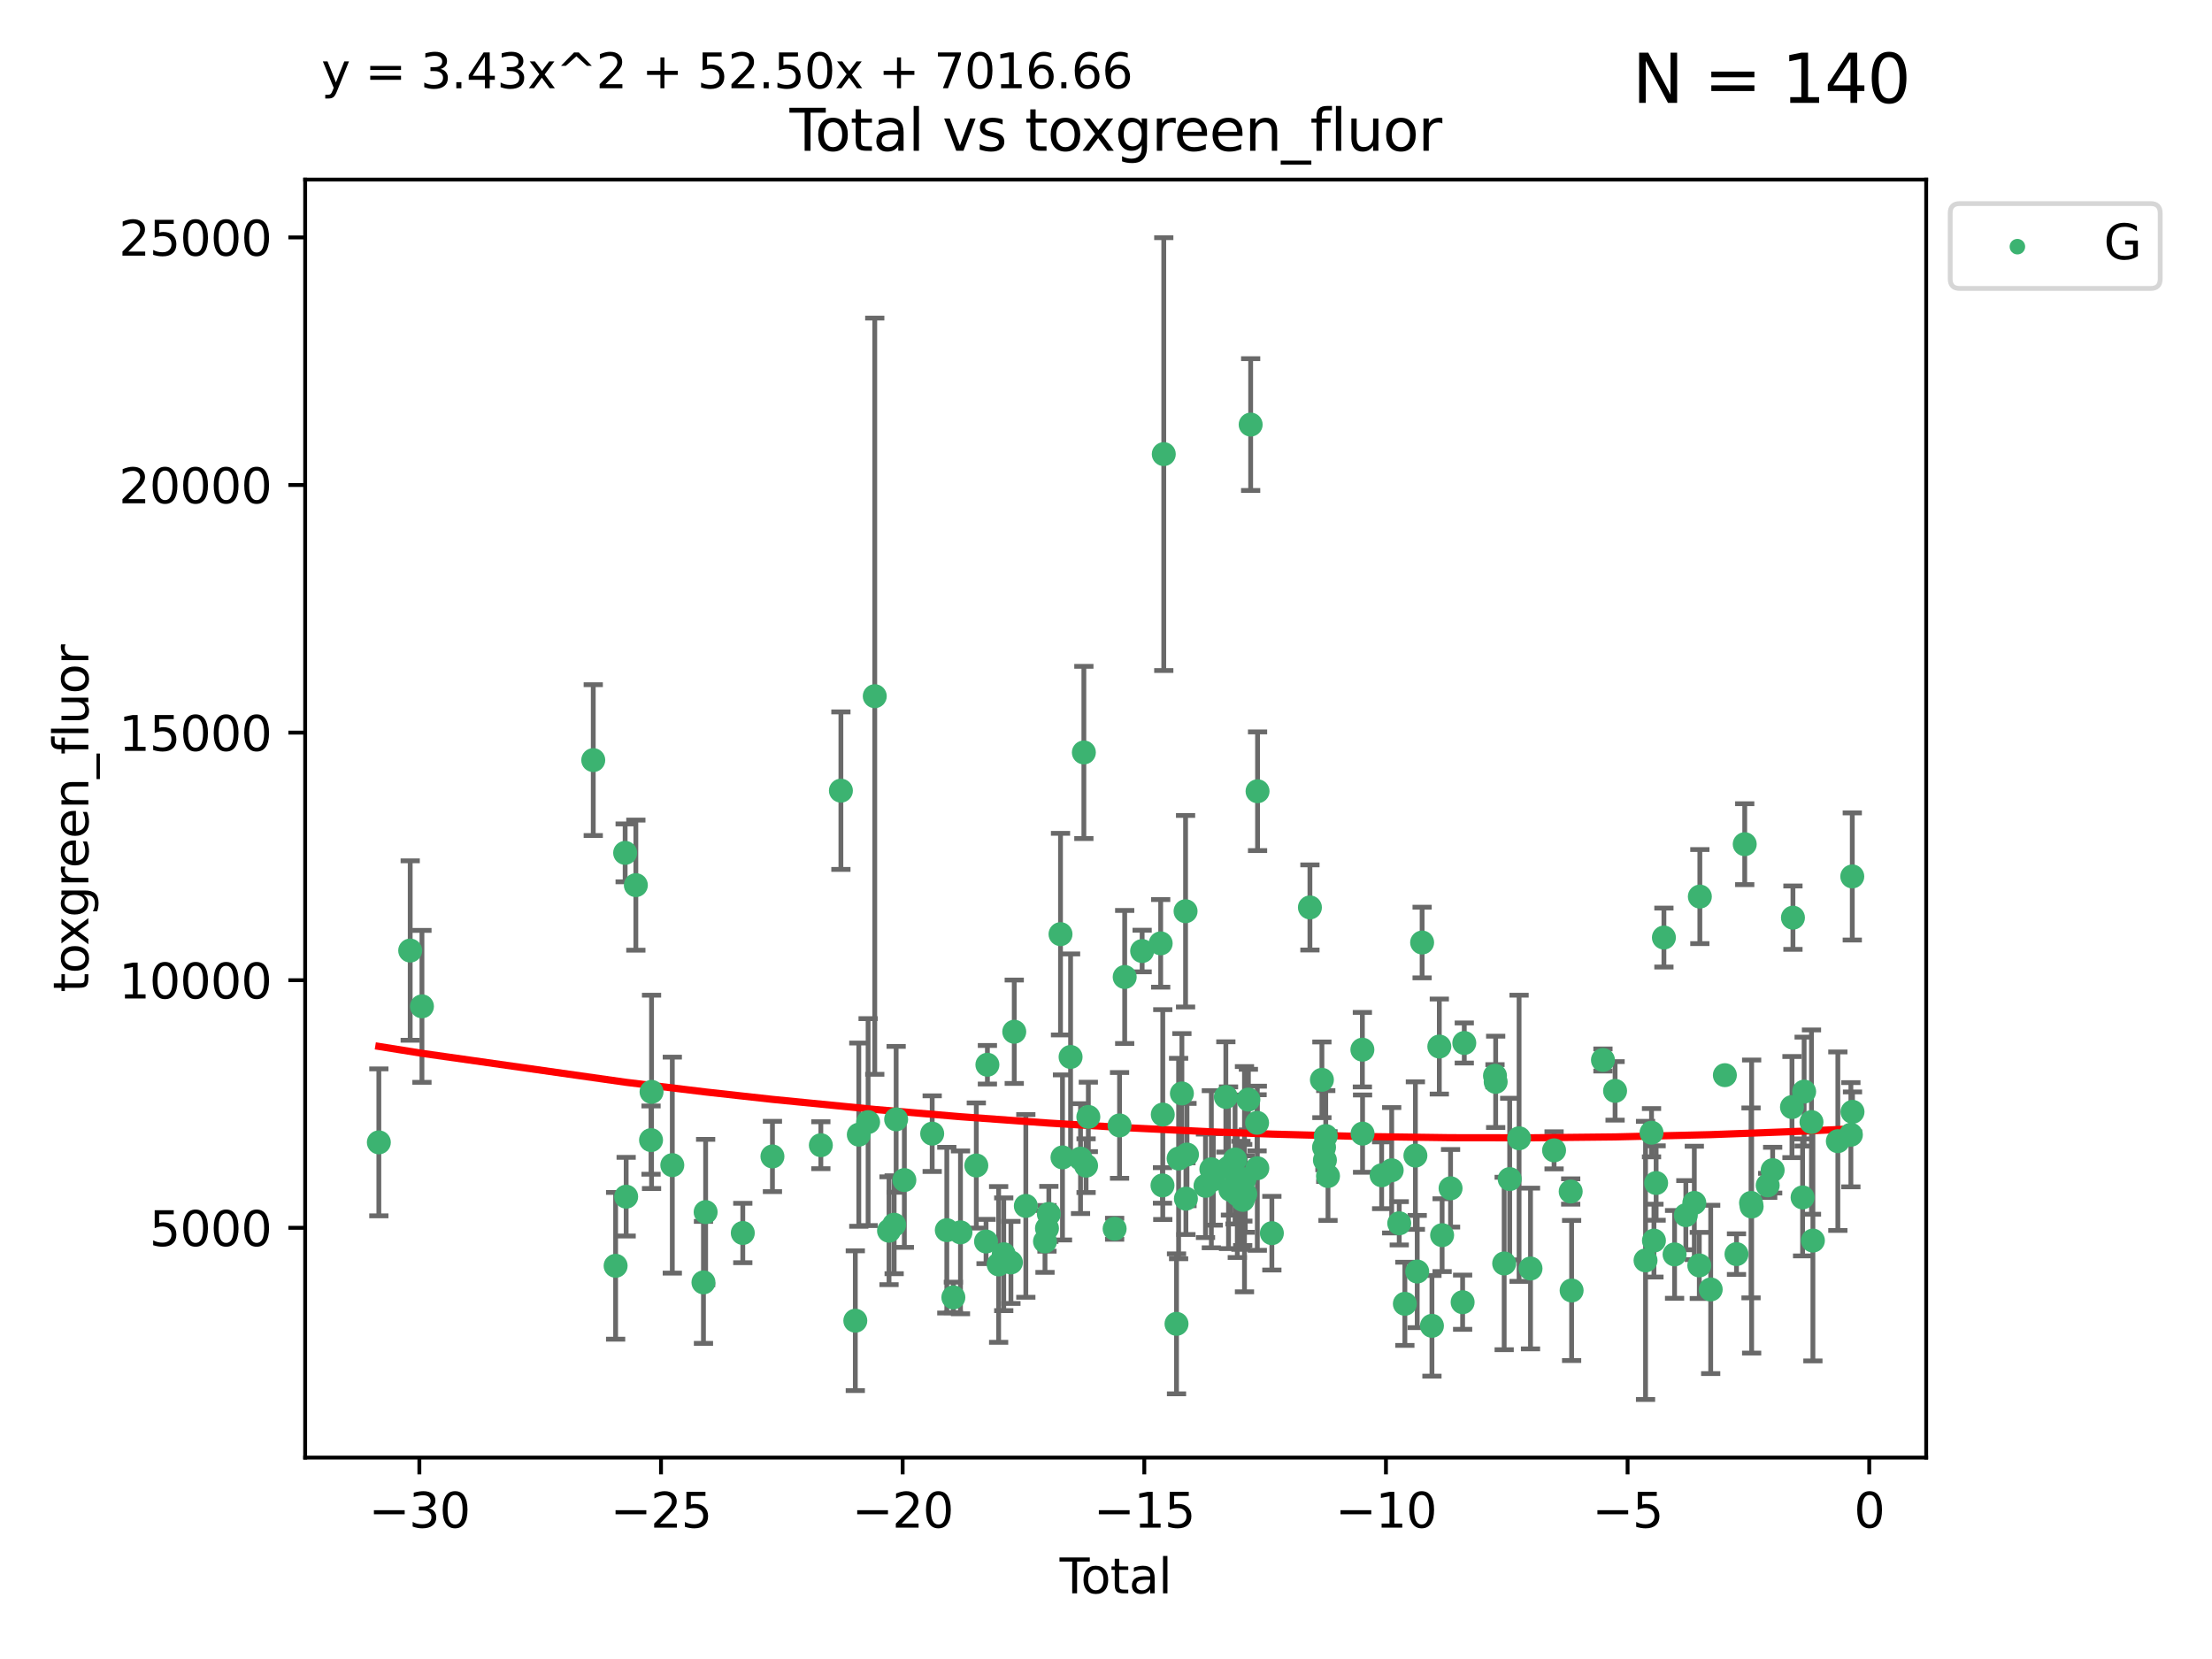 <?xml version="1.0" encoding="utf-8" standalone="no"?>
<!DOCTYPE svg PUBLIC "-//W3C//DTD SVG 1.1//EN"
  "http://www.w3.org/Graphics/SVG/1.1/DTD/svg11.dtd">
<svg xmlns:xlink="http://www.w3.org/1999/xlink" width="460.8pt" height="345.6pt" viewBox="0 0 460.8 345.6" xmlns="http://www.w3.org/2000/svg" version="1.1">
 <defs>
  <style type="text/css">*{stroke-linejoin: round; stroke-linecap: butt}</style>
 </defs>
 <g id="figure_1">
  <g id="patch_1">
   <path d="M 0 345.6 
L 460.8 345.6 
L 460.8 0 
L 0 0 
z
" style="fill: #ffffff"/>
  </g>
  <g id="axes_1">
   <g id="patch_2">
    <path d="M 63.571 303.64 
L 401.26 303.64 
L 401.26 37.411 
L 63.571 37.411 
z
" style="fill: #ffffff"/>
   </g>
   <g id="PathCollection_1">
    <defs>
     <path id="mc1088994f1" d="M 0 1.118 
C 0.297 1.118 0.581 1 0.791 0.791 
C 1 0.581 1.118 0.297 1.118 0 
C 1.118 -0.297 1 -0.581 0.791 -0.791 
C 0.581 -1 0.297 -1.118 0 -1.118 
C -0.297 -1.118 -0.581 -1 -0.791 -0.791 
C -1 -0.581 -1.118 -0.297 -1.118 0 
C -1.118 0.297 -1 0.581 -0.791 0.791 
C -0.581 1 -0.297 1.118 0 1.118 
z
" style="stroke: #3cb371"/>
    </defs>
    <g clip-path="url(#p58715ab0bb)">
     <use xlink:href="#mc1088994f1" x="78.921" y="237.974" style="fill: #3cb371; stroke: #3cb371"/>
     <use xlink:href="#mc1088994f1" x="85.453" y="198.016" style="fill: #3cb371; stroke: #3cb371"/>
     <use xlink:href="#mc1088994f1" x="87.9" y="209.641" style="fill: #3cb371; stroke: #3cb371"/>
     <use xlink:href="#mc1088994f1" x="123.585" y="158.346" style="fill: #3cb371; stroke: #3cb371"/>
     <use xlink:href="#mc1088994f1" x="128.245" y="263.691" style="fill: #3cb371; stroke: #3cb371"/>
     <use xlink:href="#mc1088994f1" x="130.229" y="177.67" style="fill: #3cb371; stroke: #3cb371"/>
     <use xlink:href="#mc1088994f1" x="130.44" y="249.289" style="fill: #3cb371; stroke: #3cb371"/>
     <use xlink:href="#mc1088994f1" x="132.46" y="184.39" style="fill: #3cb371; stroke: #3cb371"/>
     <use xlink:href="#mc1088994f1" x="135.624" y="237.503" style="fill: #3cb371; stroke: #3cb371"/>
     <use xlink:href="#mc1088994f1" x="135.729" y="227.457" style="fill: #3cb371; stroke: #3cb371"/>
     <use xlink:href="#mc1088994f1" x="140.054" y="242.717" style="fill: #3cb371; stroke: #3cb371"/>
     <use xlink:href="#mc1088994f1" x="146.543" y="267.144" style="fill: #3cb371; stroke: #3cb371"/>
     <use xlink:href="#mc1088994f1" x="146.997" y="252.501" style="fill: #3cb371; stroke: #3cb371"/>
     <use xlink:href="#mc1088994f1" x="154.737" y="256.853" style="fill: #3cb371; stroke: #3cb371"/>
     <use xlink:href="#mc1088994f1" x="160.914" y="240.91" style="fill: #3cb371; stroke: #3cb371"/>
     <use xlink:href="#mc1088994f1" x="170.998" y="238.568" style="fill: #3cb371; stroke: #3cb371"/>
     <use xlink:href="#mc1088994f1" x="175.176" y="164.707" style="fill: #3cb371; stroke: #3cb371"/>
     <use xlink:href="#mc1088994f1" x="178.178" y="275.126" style="fill: #3cb371; stroke: #3cb371"/>
     <use xlink:href="#mc1088994f1" x="178.905" y="236.369" style="fill: #3cb371; stroke: #3cb371"/>
     <use xlink:href="#mc1088994f1" x="180.843" y="233.755" style="fill: #3cb371; stroke: #3cb371"/>
     <use xlink:href="#mc1088994f1" x="182.229" y="145.027" style="fill: #3cb371; stroke: #3cb371"/>
     <use xlink:href="#mc1088994f1" x="185.2" y="256.384" style="fill: #3cb371; stroke: #3cb371"/>
     <use xlink:href="#mc1088994f1" x="186.268" y="255.135" style="fill: #3cb371; stroke: #3cb371"/>
     <use xlink:href="#mc1088994f1" x="186.683" y="233.175" style="fill: #3cb371; stroke: #3cb371"/>
     <use xlink:href="#mc1088994f1" x="188.394" y="245.83" style="fill: #3cb371; stroke: #3cb371"/>
     <use xlink:href="#mc1088994f1" x="194.192" y="236.158" style="fill: #3cb371; stroke: #3cb371"/>
     <use xlink:href="#mc1088994f1" x="197.238" y="256.265" style="fill: #3cb371; stroke: #3cb371"/>
     <use xlink:href="#mc1088994f1" x="198.603" y="270.267" style="fill: #3cb371; stroke: #3cb371"/>
     <use xlink:href="#mc1088994f1" x="200.086" y="256.722" style="fill: #3cb371; stroke: #3cb371"/>
     <use xlink:href="#mc1088994f1" x="203.385" y="242.796" style="fill: #3cb371; stroke: #3cb371"/>
     <use xlink:href="#mc1088994f1" x="205.412" y="258.628" style="fill: #3cb371; stroke: #3cb371"/>
     <use xlink:href="#mc1088994f1" x="205.694" y="221.805" style="fill: #3cb371; stroke: #3cb371"/>
     <use xlink:href="#mc1088994f1" x="208.034" y="263.404" style="fill: #3cb371; stroke: #3cb371"/>
     <use xlink:href="#mc1088994f1" x="209.098" y="261.286" style="fill: #3cb371; stroke: #3cb371"/>
     <use xlink:href="#mc1088994f1" x="210.595" y="262.984" style="fill: #3cb371; stroke: #3cb371"/>
     <use xlink:href="#mc1088994f1" x="211.287" y="214.93" style="fill: #3cb371; stroke: #3cb371"/>
     <use xlink:href="#mc1088994f1" x="213.699" y="251.215" style="fill: #3cb371; stroke: #3cb371"/>
     <use xlink:href="#mc1088994f1" x="217.693" y="258.611" style="fill: #3cb371; stroke: #3cb371"/>
     <use xlink:href="#mc1088994f1" x="218.105" y="255.884" style="fill: #3cb371; stroke: #3cb371"/>
     <use xlink:href="#mc1088994f1" x="218.493" y="252.884" style="fill: #3cb371; stroke: #3cb371"/>
     <use xlink:href="#mc1088994f1" x="220.924" y="194.6" style="fill: #3cb371; stroke: #3cb371"/>
     <use xlink:href="#mc1088994f1" x="221.336" y="241.11" style="fill: #3cb371; stroke: #3cb371"/>
     <use xlink:href="#mc1088994f1" x="223.022" y="220.183" style="fill: #3cb371; stroke: #3cb371"/>
     <use xlink:href="#mc1088994f1" x="225.092" y="241.358" style="fill: #3cb371; stroke: #3cb371"/>
     <use xlink:href="#mc1088994f1" x="225.789" y="156.748" style="fill: #3cb371; stroke: #3cb371"/>
     <use xlink:href="#mc1088994f1" x="226.251" y="242.832" style="fill: #3cb371; stroke: #3cb371"/>
     <use xlink:href="#mc1088994f1" x="226.72" y="232.677" style="fill: #3cb371; stroke: #3cb371"/>
     <use xlink:href="#mc1088994f1" x="232.198" y="255.974" style="fill: #3cb371; stroke: #3cb371"/>
     <use xlink:href="#mc1088994f1" x="233.223" y="234.445" style="fill: #3cb371; stroke: #3cb371"/>
     <use xlink:href="#mc1088994f1" x="234.293" y="203.525" style="fill: #3cb371; stroke: #3cb371"/>
     <use xlink:href="#mc1088994f1" x="237.928" y="198.118" style="fill: #3cb371; stroke: #3cb371"/>
     <use xlink:href="#mc1088994f1" x="241.791" y="196.52" style="fill: #3cb371; stroke: #3cb371"/>
     <use xlink:href="#mc1088994f1" x="242.169" y="246.943" style="fill: #3cb371; stroke: #3cb371"/>
     <use xlink:href="#mc1088994f1" x="242.227" y="232.185" style="fill: #3cb371; stroke: #3cb371"/>
     <use xlink:href="#mc1088994f1" x="242.436" y="94.599" style="fill: #3cb371; stroke: #3cb371"/>
     <use xlink:href="#mc1088994f1" x="245.09" y="275.78" style="fill: #3cb371; stroke: #3cb371"/>
     <use xlink:href="#mc1088994f1" x="245.526" y="241.345" style="fill: #3cb371; stroke: #3cb371"/>
     <use xlink:href="#mc1088994f1" x="246.21" y="227.786" style="fill: #3cb371; stroke: #3cb371"/>
     <use xlink:href="#mc1088994f1" x="246.975" y="189.824" style="fill: #3cb371; stroke: #3cb371"/>
     <use xlink:href="#mc1088994f1" x="247.047" y="249.705" style="fill: #3cb371; stroke: #3cb371"/>
     <use xlink:href="#mc1088994f1" x="247.272" y="240.516" style="fill: #3cb371; stroke: #3cb371"/>
     <use xlink:href="#mc1088994f1" x="251.127" y="247.028" style="fill: #3cb371; stroke: #3cb371"/>
     <use xlink:href="#mc1088994f1" x="252.347" y="243.575" style="fill: #3cb371; stroke: #3cb371"/>
     <use xlink:href="#mc1088994f1" x="252.751" y="245.686" style="fill: #3cb371; stroke: #3cb371"/>
     <use xlink:href="#mc1088994f1" x="255.367" y="228.511" style="fill: #3cb371; stroke: #3cb371"/>
     <use xlink:href="#mc1088994f1" x="255.925" y="243.26" style="fill: #3cb371; stroke: #3cb371"/>
     <use xlink:href="#mc1088994f1" x="256.325" y="247.856" style="fill: #3cb371; stroke: #3cb371"/>
     <use xlink:href="#mc1088994f1" x="257.286" y="241.542" style="fill: #3cb371; stroke: #3cb371"/>
     <use xlink:href="#mc1088994f1" x="257.753" y="248.807" style="fill: #3cb371; stroke: #3cb371"/>
     <use xlink:href="#mc1088994f1" x="258.507" y="249.012" style="fill: #3cb371; stroke: #3cb371"/>
     <use xlink:href="#mc1088994f1" x="258.878" y="248.934" style="fill: #3cb371; stroke: #3cb371"/>
     <use xlink:href="#mc1088994f1" x="258.908" y="249.958" style="fill: #3cb371; stroke: #3cb371"/>
     <use xlink:href="#mc1088994f1" x="259.248" y="245.645" style="fill: #3cb371; stroke: #3cb371"/>
     <use xlink:href="#mc1088994f1" x="259.416" y="248.741" style="fill: #3cb371; stroke: #3cb371"/>
     <use xlink:href="#mc1088994f1" x="260.063" y="229.069" style="fill: #3cb371; stroke: #3cb371"/>
     <use xlink:href="#mc1088994f1" x="260.536" y="88.448" style="fill: #3cb371; stroke: #3cb371"/>
     <use xlink:href="#mc1088994f1" x="261.873" y="233.904" style="fill: #3cb371; stroke: #3cb371"/>
     <use xlink:href="#mc1088994f1" x="261.923" y="243.366" style="fill: #3cb371; stroke: #3cb371"/>
     <use xlink:href="#mc1088994f1" x="261.972" y="164.833" style="fill: #3cb371; stroke: #3cb371"/>
     <use xlink:href="#mc1088994f1" x="264.953" y="256.893" style="fill: #3cb371; stroke: #3cb371"/>
     <use xlink:href="#mc1088994f1" x="272.881" y="189.037" style="fill: #3cb371; stroke: #3cb371"/>
     <use xlink:href="#mc1088994f1" x="275.377" y="224.943" style="fill: #3cb371; stroke: #3cb371"/>
     <use xlink:href="#mc1088994f1" x="275.823" y="239.005" style="fill: #3cb371; stroke: #3cb371"/>
     <use xlink:href="#mc1088994f1" x="276.007" y="241.68" style="fill: #3cb371; stroke: #3cb371"/>
     <use xlink:href="#mc1088994f1" x="276.18" y="236.66" style="fill: #3cb371; stroke: #3cb371"/>
     <use xlink:href="#mc1088994f1" x="276.647" y="244.991" style="fill: #3cb371; stroke: #3cb371"/>
     <use xlink:href="#mc1088994f1" x="283.808" y="218.663" style="fill: #3cb371; stroke: #3cb371"/>
     <use xlink:href="#mc1088994f1" x="283.846" y="236.155" style="fill: #3cb371; stroke: #3cb371"/>
     <use xlink:href="#mc1088994f1" x="287.823" y="244.835" style="fill: #3cb371; stroke: #3cb371"/>
     <use xlink:href="#mc1088994f1" x="289.916" y="243.786" style="fill: #3cb371; stroke: #3cb371"/>
     <use xlink:href="#mc1088994f1" x="291.488" y="254.836" style="fill: #3cb371; stroke: #3cb371"/>
     <use xlink:href="#mc1088994f1" x="292.659" y="271.605" style="fill: #3cb371; stroke: #3cb371"/>
     <use xlink:href="#mc1088994f1" x="294.854" y="240.731" style="fill: #3cb371; stroke: #3cb371"/>
     <use xlink:href="#mc1088994f1" x="295.233" y="264.885" style="fill: #3cb371; stroke: #3cb371"/>
     <use xlink:href="#mc1088994f1" x="296.253" y="196.344" style="fill: #3cb371; stroke: #3cb371"/>
     <use xlink:href="#mc1088994f1" x="298.3" y="276.191" style="fill: #3cb371; stroke: #3cb371"/>
     <use xlink:href="#mc1088994f1" x="299.836" y="218.016" style="fill: #3cb371; stroke: #3cb371"/>
     <use xlink:href="#mc1088994f1" x="300.42" y="257.308" style="fill: #3cb371; stroke: #3cb371"/>
     <use xlink:href="#mc1088994f1" x="302.18" y="247.543" style="fill: #3cb371; stroke: #3cb371"/>
     <use xlink:href="#mc1088994f1" x="304.692" y="271.275" style="fill: #3cb371; stroke: #3cb371"/>
     <use xlink:href="#mc1088994f1" x="305.037" y="217.272" style="fill: #3cb371; stroke: #3cb371"/>
     <use xlink:href="#mc1088994f1" x="311.434" y="224.101" style="fill: #3cb371; stroke: #3cb371"/>
     <use xlink:href="#mc1088994f1" x="311.577" y="225.372" style="fill: #3cb371; stroke: #3cb371"/>
     <use xlink:href="#mc1088994f1" x="313.348" y="263.205" style="fill: #3cb371; stroke: #3cb371"/>
     <use xlink:href="#mc1088994f1" x="314.496" y="245.623" style="fill: #3cb371; stroke: #3cb371"/>
     <use xlink:href="#mc1088994f1" x="316.453" y="237.125" style="fill: #3cb371; stroke: #3cb371"/>
     <use xlink:href="#mc1088994f1" x="318.833" y="264.252" style="fill: #3cb371; stroke: #3cb371"/>
     <use xlink:href="#mc1088994f1" x="323.742" y="239.634" style="fill: #3cb371; stroke: #3cb371"/>
     <use xlink:href="#mc1088994f1" x="327.205" y="248.212" style="fill: #3cb371; stroke: #3cb371"/>
     <use xlink:href="#mc1088994f1" x="327.397" y="268.831" style="fill: #3cb371; stroke: #3cb371"/>
     <use xlink:href="#mc1088994f1" x="333.924" y="220.813" style="fill: #3cb371; stroke: #3cb371"/>
     <use xlink:href="#mc1088994f1" x="336.451" y="227.25" style="fill: #3cb371; stroke: #3cb371"/>
     <use xlink:href="#mc1088994f1" x="342.796" y="262.568" style="fill: #3cb371; stroke: #3cb371"/>
     <use xlink:href="#mc1088994f1" x="344.042" y="235.963" style="fill: #3cb371; stroke: #3cb371"/>
     <use xlink:href="#mc1088994f1" x="344.547" y="258.441" style="fill: #3cb371; stroke: #3cb371"/>
     <use xlink:href="#mc1088994f1" x="345" y="246.445" style="fill: #3cb371; stroke: #3cb371"/>
     <use xlink:href="#mc1088994f1" x="346.624" y="195.308" style="fill: #3cb371; stroke: #3cb371"/>
     <use xlink:href="#mc1088994f1" x="348.844" y="261.315" style="fill: #3cb371; stroke: #3cb371"/>
     <use xlink:href="#mc1088994f1" x="351.193" y="253.141" style="fill: #3cb371; stroke: #3cb371"/>
     <use xlink:href="#mc1088994f1" x="352.958" y="250.59" style="fill: #3cb371; stroke: #3cb371"/>
     <use xlink:href="#mc1088994f1" x="353.996" y="263.611" style="fill: #3cb371; stroke: #3cb371"/>
     <use xlink:href="#mc1088994f1" x="354.11" y="186.773" style="fill: #3cb371; stroke: #3cb371"/>
     <use xlink:href="#mc1088994f1" x="356.37" y="268.613" style="fill: #3cb371; stroke: #3cb371"/>
     <use xlink:href="#mc1088994f1" x="359.323" y="223.976" style="fill: #3cb371; stroke: #3cb371"/>
     <use xlink:href="#mc1088994f1" x="361.743" y="261.255" style="fill: #3cb371; stroke: #3cb371"/>
     <use xlink:href="#mc1088994f1" x="363.459" y="175.859" style="fill: #3cb371; stroke: #3cb371"/>
     <use xlink:href="#mc1088994f1" x="364.773" y="250.588" style="fill: #3cb371; stroke: #3cb371"/>
     <use xlink:href="#mc1088994f1" x="364.9" y="251.346" style="fill: #3cb371; stroke: #3cb371"/>
     <use xlink:href="#mc1088994f1" x="368.242" y="246.934" style="fill: #3cb371; stroke: #3cb371"/>
     <use xlink:href="#mc1088994f1" x="369.278" y="243.765" style="fill: #3cb371; stroke: #3cb371"/>
     <use xlink:href="#mc1088994f1" x="373.301" y="230.619" style="fill: #3cb371; stroke: #3cb371"/>
     <use xlink:href="#mc1088994f1" x="373.503" y="191.167" style="fill: #3cb371; stroke: #3cb371"/>
     <use xlink:href="#mc1088994f1" x="375.512" y="249.443" style="fill: #3cb371; stroke: #3cb371"/>
     <use xlink:href="#mc1088994f1" x="375.835" y="227.399" style="fill: #3cb371; stroke: #3cb371"/>
     <use xlink:href="#mc1088994f1" x="377.365" y="233.749" style="fill: #3cb371; stroke: #3cb371"/>
     <use xlink:href="#mc1088994f1" x="377.661" y="258.434" style="fill: #3cb371; stroke: #3cb371"/>
     <use xlink:href="#mc1088994f1" x="382.857" y="237.731" style="fill: #3cb371; stroke: #3cb371"/>
     <use xlink:href="#mc1088994f1" x="385.572" y="236.386" style="fill: #3cb371; stroke: #3cb371"/>
     <use xlink:href="#mc1088994f1" x="385.864" y="182.58" style="fill: #3cb371; stroke: #3cb371"/>
     <use xlink:href="#mc1088994f1" x="385.911" y="231.619" style="fill: #3cb371; stroke: #3cb371"/>
    </g>
   </g>
   <g id="matplotlib.axis_1">
    <g id="xtick_1">
     <g id="line2d_1">
      <defs>
       <path id="mfbcdeaa8d5" d="M 0 0 
L 0 3.5 
" style="stroke: #000000; stroke-width: 0.8"/>
      </defs>
      <g>
       <use xlink:href="#mfbcdeaa8d5" x="87.36" y="303.64" style="stroke: #000000; stroke-width: 0.8"/>
      </g>
     </g>
     <g id="text_1">
      <!-- −30 -->
      <g transform="translate(76.807 318.238)scale(0.1 -0.1)">
       <defs>
        <path id="DejaVuSans-2212" d="M 678 2272 
L 4684 2272 
L 4684 1741 
L 678 1741 
L 678 2272 
z
" transform="scale(0.016)"/>
        <path id="DejaVuSans-33" d="M 2597 2516 
Q 3050 2419 3304 2112 
Q 3559 1806 3559 1356 
Q 3559 666 3084 287 
Q 2609 -91 1734 -91 
Q 1441 -91 1130 -33 
Q 819 25 488 141 
L 488 750 
Q 750 597 1062 519 
Q 1375 441 1716 441 
Q 2309 441 2620 675 
Q 2931 909 2931 1356 
Q 2931 1769 2642 2001 
Q 2353 2234 1838 2234 
L 1294 2234 
L 1294 2753 
L 1863 2753 
Q 2328 2753 2575 2939 
Q 2822 3125 2822 3475 
Q 2822 3834 2567 4026 
Q 2313 4219 1838 4219 
Q 1578 4219 1281 4162 
Q 984 4106 628 3988 
L 628 4550 
Q 988 4650 1302 4700 
Q 1616 4750 1894 4750 
Q 2613 4750 3031 4423 
Q 3450 4097 3450 3541 
Q 3450 3153 3228 2886 
Q 3006 2619 2597 2516 
z
" transform="scale(0.016)"/>
        <path id="DejaVuSans-30" d="M 2034 4250 
Q 1547 4250 1301 3770 
Q 1056 3291 1056 2328 
Q 1056 1369 1301 889 
Q 1547 409 2034 409 
Q 2525 409 2770 889 
Q 3016 1369 3016 2328 
Q 3016 3291 2770 3770 
Q 2525 4250 2034 4250 
z
M 2034 4750 
Q 2819 4750 3233 4129 
Q 3647 3509 3647 2328 
Q 3647 1150 3233 529 
Q 2819 -91 2034 -91 
Q 1250 -91 836 529 
Q 422 1150 422 2328 
Q 422 3509 836 4129 
Q 1250 4750 2034 4750 
z
" transform="scale(0.016)"/>
       </defs>
       <use xlink:href="#DejaVuSans-2212"/>
       <use xlink:href="#DejaVuSans-33" x="83.789"/>
       <use xlink:href="#DejaVuSans-30" x="147.412"/>
      </g>
     </g>
    </g>
    <g id="xtick_2">
     <g id="line2d_2">
      <g>
       <use xlink:href="#mfbcdeaa8d5" x="137.699" y="303.64" style="stroke: #000000; stroke-width: 0.8"/>
      </g>
     </g>
     <g id="text_2">
      <!-- −25 -->
      <g transform="translate(127.147 318.238)scale(0.1 -0.1)">
       <defs>
        <path id="DejaVuSans-32" d="M 1228 531 
L 3431 531 
L 3431 0 
L 469 0 
L 469 531 
Q 828 903 1448 1529 
Q 2069 2156 2228 2338 
Q 2531 2678 2651 2914 
Q 2772 3150 2772 3378 
Q 2772 3750 2511 3984 
Q 2250 4219 1831 4219 
Q 1534 4219 1204 4116 
Q 875 4013 500 3803 
L 500 4441 
Q 881 4594 1212 4672 
Q 1544 4750 1819 4750 
Q 2544 4750 2975 4387 
Q 3406 4025 3406 3419 
Q 3406 3131 3298 2873 
Q 3191 2616 2906 2266 
Q 2828 2175 2409 1742 
Q 1991 1309 1228 531 
z
" transform="scale(0.016)"/>
        <path id="DejaVuSans-35" d="M 691 4666 
L 3169 4666 
L 3169 4134 
L 1269 4134 
L 1269 2991 
Q 1406 3038 1543 3061 
Q 1681 3084 1819 3084 
Q 2600 3084 3056 2656 
Q 3513 2228 3513 1497 
Q 3513 744 3044 326 
Q 2575 -91 1722 -91 
Q 1428 -91 1123 -41 
Q 819 9 494 109 
L 494 744 
Q 775 591 1075 516 
Q 1375 441 1709 441 
Q 2250 441 2565 725 
Q 2881 1009 2881 1497 
Q 2881 1984 2565 2268 
Q 2250 2553 1709 2553 
Q 1456 2553 1204 2497 
Q 953 2441 691 2322 
L 691 4666 
z
" transform="scale(0.016)"/>
       </defs>
       <use xlink:href="#DejaVuSans-2212"/>
       <use xlink:href="#DejaVuSans-32" x="83.789"/>
       <use xlink:href="#DejaVuSans-35" x="147.412"/>
      </g>
     </g>
    </g>
    <g id="xtick_3">
     <g id="line2d_3">
      <g>
       <use xlink:href="#mfbcdeaa8d5" x="188.039" y="303.64" style="stroke: #000000; stroke-width: 0.8"/>
      </g>
     </g>
     <g id="text_3">
      <!-- −20 -->
      <g transform="translate(177.486 318.238)scale(0.1 -0.1)">
       <use xlink:href="#DejaVuSans-2212"/>
       <use xlink:href="#DejaVuSans-32" x="83.789"/>
       <use xlink:href="#DejaVuSans-30" x="147.412"/>
      </g>
     </g>
    </g>
    <g id="xtick_4">
     <g id="line2d_4">
      <g>
       <use xlink:href="#mfbcdeaa8d5" x="238.378" y="303.64" style="stroke: #000000; stroke-width: 0.8"/>
      </g>
     </g>
     <g id="text_4">
      <!-- −15 -->
      <g transform="translate(227.826 318.238)scale(0.1 -0.1)">
       <defs>
        <path id="DejaVuSans-31" d="M 794 531 
L 1825 531 
L 1825 4091 
L 703 3866 
L 703 4441 
L 1819 4666 
L 2450 4666 
L 2450 531 
L 3481 531 
L 3481 0 
L 794 0 
L 794 531 
z
" transform="scale(0.016)"/>
       </defs>
       <use xlink:href="#DejaVuSans-2212"/>
       <use xlink:href="#DejaVuSans-31" x="83.789"/>
       <use xlink:href="#DejaVuSans-35" x="147.412"/>
      </g>
     </g>
    </g>
    <g id="xtick_5">
     <g id="line2d_5">
      <g>
       <use xlink:href="#mfbcdeaa8d5" x="288.718" y="303.64" style="stroke: #000000; stroke-width: 0.8"/>
      </g>
     </g>
     <g id="text_5">
      <!-- −10 -->
      <g transform="translate(278.165 318.238)scale(0.1 -0.1)">
       <use xlink:href="#DejaVuSans-2212"/>
       <use xlink:href="#DejaVuSans-31" x="83.789"/>
       <use xlink:href="#DejaVuSans-30" x="147.412"/>
      </g>
     </g>
    </g>
    <g id="xtick_6">
     <g id="line2d_6">
      <g>
       <use xlink:href="#mfbcdeaa8d5" x="339.057" y="303.64" style="stroke: #000000; stroke-width: 0.8"/>
      </g>
     </g>
     <g id="text_6">
      <!-- −5 -->
      <g transform="translate(331.686 318.238)scale(0.1 -0.1)">
       <use xlink:href="#DejaVuSans-2212"/>
       <use xlink:href="#DejaVuSans-35" x="83.789"/>
      </g>
     </g>
    </g>
    <g id="xtick_7">
     <g id="line2d_7">
      <g>
       <use xlink:href="#mfbcdeaa8d5" x="389.397" y="303.64" style="stroke: #000000; stroke-width: 0.8"/>
      </g>
     </g>
     <g id="text_7">
      <!-- 0 -->
      <g transform="translate(386.216 318.238)scale(0.1 -0.1)">
       <use xlink:href="#DejaVuSans-30"/>
      </g>
     </g>
    </g>
    <g id="text_8">
     <!-- Total -->
     <g transform="translate(220.739 331.917)scale(0.1 -0.1)">
      <defs>
       <path id="DejaVuSans-54" d="M -19 4666 
L 3928 4666 
L 3928 4134 
L 2272 4134 
L 2272 0 
L 1638 0 
L 1638 4134 
L -19 4134 
L -19 4666 
z
" transform="scale(0.016)"/>
       <path id="DejaVuSans-6f" d="M 1959 3097 
Q 1497 3097 1228 2736 
Q 959 2375 959 1747 
Q 959 1119 1226 758 
Q 1494 397 1959 397 
Q 2419 397 2687 759 
Q 2956 1122 2956 1747 
Q 2956 2369 2687 2733 
Q 2419 3097 1959 3097 
z
M 1959 3584 
Q 2709 3584 3137 3096 
Q 3566 2609 3566 1747 
Q 3566 888 3137 398 
Q 2709 -91 1959 -91 
Q 1206 -91 779 398 
Q 353 888 353 1747 
Q 353 2609 779 3096 
Q 1206 3584 1959 3584 
z
" transform="scale(0.016)"/>
       <path id="DejaVuSans-74" d="M 1172 4494 
L 1172 3500 
L 2356 3500 
L 2356 3053 
L 1172 3053 
L 1172 1153 
Q 1172 725 1289 603 
Q 1406 481 1766 481 
L 2356 481 
L 2356 0 
L 1766 0 
Q 1100 0 847 248 
Q 594 497 594 1153 
L 594 3053 
L 172 3053 
L 172 3500 
L 594 3500 
L 594 4494 
L 1172 4494 
z
" transform="scale(0.016)"/>
       <path id="DejaVuSans-61" d="M 2194 1759 
Q 1497 1759 1228 1600 
Q 959 1441 959 1056 
Q 959 750 1161 570 
Q 1363 391 1709 391 
Q 2188 391 2477 730 
Q 2766 1069 2766 1631 
L 2766 1759 
L 2194 1759 
z
M 3341 1997 
L 3341 0 
L 2766 0 
L 2766 531 
Q 2569 213 2275 61 
Q 1981 -91 1556 -91 
Q 1019 -91 701 211 
Q 384 513 384 1019 
Q 384 1609 779 1909 
Q 1175 2209 1959 2209 
L 2766 2209 
L 2766 2266 
Q 2766 2663 2505 2880 
Q 2244 3097 1772 3097 
Q 1472 3097 1187 3025 
Q 903 2953 641 2809 
L 641 3341 
Q 956 3463 1253 3523 
Q 1550 3584 1831 3584 
Q 2591 3584 2966 3190 
Q 3341 2797 3341 1997 
z
" transform="scale(0.016)"/>
       <path id="DejaVuSans-6c" d="M 603 4863 
L 1178 4863 
L 1178 0 
L 603 0 
L 603 4863 
z
" transform="scale(0.016)"/>
      </defs>
      <use xlink:href="#DejaVuSans-54"/>
      <use xlink:href="#DejaVuSans-6f" x="44.084"/>
      <use xlink:href="#DejaVuSans-74" x="105.266"/>
      <use xlink:href="#DejaVuSans-61" x="144.475"/>
      <use xlink:href="#DejaVuSans-6c" x="205.754"/>
     </g>
    </g>
   </g>
   <g id="matplotlib.axis_2">
    <g id="ytick_1">
     <g id="line2d_8">
      <defs>
       <path id="maabd80302b" d="M 0 0 
L -3.5 0 
" style="stroke: #000000; stroke-width: 0.8"/>
      </defs>
      <g>
       <use xlink:href="#maabd80302b" x="63.571" y="255.774" style="stroke: #000000; stroke-width: 0.8"/>
      </g>
     </g>
     <g id="text_9">
      <!-- 5000 -->
      <g transform="translate(31.121 259.573)scale(0.1 -0.1)">
       <use xlink:href="#DejaVuSans-35"/>
       <use xlink:href="#DejaVuSans-30" x="63.623"/>
       <use xlink:href="#DejaVuSans-30" x="127.246"/>
       <use xlink:href="#DejaVuSans-30" x="190.869"/>
      </g>
     </g>
    </g>
    <g id="ytick_2">
     <g id="line2d_9">
      <g>
       <use xlink:href="#maabd80302b" x="63.571" y="204.195" style="stroke: #000000; stroke-width: 0.8"/>
      </g>
     </g>
     <g id="text_10">
      <!-- 10000 -->
      <g transform="translate(24.759 207.994)scale(0.1 -0.1)">
       <use xlink:href="#DejaVuSans-31"/>
       <use xlink:href="#DejaVuSans-30" x="63.623"/>
       <use xlink:href="#DejaVuSans-30" x="127.246"/>
       <use xlink:href="#DejaVuSans-30" x="190.869"/>
       <use xlink:href="#DejaVuSans-30" x="254.492"/>
      </g>
     </g>
    </g>
    <g id="ytick_3">
     <g id="line2d_10">
      <g>
       <use xlink:href="#maabd80302b" x="63.571" y="152.616" style="stroke: #000000; stroke-width: 0.8"/>
      </g>
     </g>
     <g id="text_11">
      <!-- 15000 -->
      <g transform="translate(24.759 156.415)scale(0.1 -0.1)">
       <use xlink:href="#DejaVuSans-31"/>
       <use xlink:href="#DejaVuSans-35" x="63.623"/>
       <use xlink:href="#DejaVuSans-30" x="127.246"/>
       <use xlink:href="#DejaVuSans-30" x="190.869"/>
       <use xlink:href="#DejaVuSans-30" x="254.492"/>
      </g>
     </g>
    </g>
    <g id="ytick_4">
     <g id="line2d_11">
      <g>
       <use xlink:href="#maabd80302b" x="63.571" y="101.037" style="stroke: #000000; stroke-width: 0.8"/>
      </g>
     </g>
     <g id="text_12">
      <!-- 20000 -->
      <g transform="translate(24.759 104.836)scale(0.1 -0.1)">
       <use xlink:href="#DejaVuSans-32"/>
       <use xlink:href="#DejaVuSans-30" x="63.623"/>
       <use xlink:href="#DejaVuSans-30" x="127.246"/>
       <use xlink:href="#DejaVuSans-30" x="190.869"/>
       <use xlink:href="#DejaVuSans-30" x="254.492"/>
      </g>
     </g>
    </g>
    <g id="ytick_5">
     <g id="line2d_12">
      <g>
       <use xlink:href="#maabd80302b" x="63.571" y="49.458" style="stroke: #000000; stroke-width: 0.8"/>
      </g>
     </g>
     <g id="text_13">
      <!-- 25000 -->
      <g transform="translate(24.759 53.258)scale(0.1 -0.1)">
       <use xlink:href="#DejaVuSans-32"/>
       <use xlink:href="#DejaVuSans-35" x="63.623"/>
       <use xlink:href="#DejaVuSans-30" x="127.246"/>
       <use xlink:href="#DejaVuSans-30" x="190.869"/>
       <use xlink:href="#DejaVuSans-30" x="254.492"/>
      </g>
     </g>
    </g>
    <g id="text_14">
     <!-- toxgreen_fluor -->
     <g transform="translate(18.401 206.72)rotate(-90)scale(0.1 -0.1)">
      <defs>
       <path id="DejaVuSans-78" d="M 3513 3500 
L 2247 1797 
L 3578 0 
L 2900 0 
L 1881 1375 
L 863 0 
L 184 0 
L 1544 1831 
L 300 3500 
L 978 3500 
L 1906 2253 
L 2834 3500 
L 3513 3500 
z
" transform="scale(0.016)"/>
       <path id="DejaVuSans-67" d="M 2906 1791 
Q 2906 2416 2648 2759 
Q 2391 3103 1925 3103 
Q 1463 3103 1205 2759 
Q 947 2416 947 1791 
Q 947 1169 1205 825 
Q 1463 481 1925 481 
Q 2391 481 2648 825 
Q 2906 1169 2906 1791 
z
M 3481 434 
Q 3481 -459 3084 -895 
Q 2688 -1331 1869 -1331 
Q 1566 -1331 1297 -1286 
Q 1028 -1241 775 -1147 
L 775 -588 
Q 1028 -725 1275 -790 
Q 1522 -856 1778 -856 
Q 2344 -856 2625 -561 
Q 2906 -266 2906 331 
L 2906 616 
Q 2728 306 2450 153 
Q 2172 0 1784 0 
Q 1141 0 747 490 
Q 353 981 353 1791 
Q 353 2603 747 3093 
Q 1141 3584 1784 3584 
Q 2172 3584 2450 3431 
Q 2728 3278 2906 2969 
L 2906 3500 
L 3481 3500 
L 3481 434 
z
" transform="scale(0.016)"/>
       <path id="DejaVuSans-72" d="M 2631 2963 
Q 2534 3019 2420 3045 
Q 2306 3072 2169 3072 
Q 1681 3072 1420 2755 
Q 1159 2438 1159 1844 
L 1159 0 
L 581 0 
L 581 3500 
L 1159 3500 
L 1159 2956 
Q 1341 3275 1631 3429 
Q 1922 3584 2338 3584 
Q 2397 3584 2469 3576 
Q 2541 3569 2628 3553 
L 2631 2963 
z
" transform="scale(0.016)"/>
       <path id="DejaVuSans-65" d="M 3597 1894 
L 3597 1613 
L 953 1613 
Q 991 1019 1311 708 
Q 1631 397 2203 397 
Q 2534 397 2845 478 
Q 3156 559 3463 722 
L 3463 178 
Q 3153 47 2828 -22 
Q 2503 -91 2169 -91 
Q 1331 -91 842 396 
Q 353 884 353 1716 
Q 353 2575 817 3079 
Q 1281 3584 2069 3584 
Q 2775 3584 3186 3129 
Q 3597 2675 3597 1894 
z
M 3022 2063 
Q 3016 2534 2758 2815 
Q 2500 3097 2075 3097 
Q 1594 3097 1305 2825 
Q 1016 2553 972 2059 
L 3022 2063 
z
" transform="scale(0.016)"/>
       <path id="DejaVuSans-6e" d="M 3513 2113 
L 3513 0 
L 2938 0 
L 2938 2094 
Q 2938 2591 2744 2837 
Q 2550 3084 2163 3084 
Q 1697 3084 1428 2787 
Q 1159 2491 1159 1978 
L 1159 0 
L 581 0 
L 581 3500 
L 1159 3500 
L 1159 2956 
Q 1366 3272 1645 3428 
Q 1925 3584 2291 3584 
Q 2894 3584 3203 3211 
Q 3513 2838 3513 2113 
z
" transform="scale(0.016)"/>
       <path id="DejaVuSans-5f" d="M 3263 -1063 
L 3263 -1509 
L -63 -1509 
L -63 -1063 
L 3263 -1063 
z
" transform="scale(0.016)"/>
       <path id="DejaVuSans-66" d="M 2375 4863 
L 2375 4384 
L 1825 4384 
Q 1516 4384 1395 4259 
Q 1275 4134 1275 3809 
L 1275 3500 
L 2222 3500 
L 2222 3053 
L 1275 3053 
L 1275 0 
L 697 0 
L 697 3053 
L 147 3053 
L 147 3500 
L 697 3500 
L 697 3744 
Q 697 4328 969 4595 
Q 1241 4863 1831 4863 
L 2375 4863 
z
" transform="scale(0.016)"/>
       <path id="DejaVuSans-75" d="M 544 1381 
L 544 3500 
L 1119 3500 
L 1119 1403 
Q 1119 906 1312 657 
Q 1506 409 1894 409 
Q 2359 409 2629 706 
Q 2900 1003 2900 1516 
L 2900 3500 
L 3475 3500 
L 3475 0 
L 2900 0 
L 2900 538 
Q 2691 219 2414 64 
Q 2138 -91 1772 -91 
Q 1169 -91 856 284 
Q 544 659 544 1381 
z
M 1991 3584 
L 1991 3584 
z
" transform="scale(0.016)"/>
      </defs>
      <use xlink:href="#DejaVuSans-74"/>
      <use xlink:href="#DejaVuSans-6f" x="39.209"/>
      <use xlink:href="#DejaVuSans-78" x="97.266"/>
      <use xlink:href="#DejaVuSans-67" x="156.445"/>
      <use xlink:href="#DejaVuSans-72" x="219.922"/>
      <use xlink:href="#DejaVuSans-65" x="258.785"/>
      <use xlink:href="#DejaVuSans-65" x="320.309"/>
      <use xlink:href="#DejaVuSans-6e" x="381.832"/>
      <use xlink:href="#DejaVuSans-5f" x="445.211"/>
      <use xlink:href="#DejaVuSans-66" x="495.211"/>
      <use xlink:href="#DejaVuSans-6c" x="530.416"/>
      <use xlink:href="#DejaVuSans-75" x="558.199"/>
      <use xlink:href="#DejaVuSans-6f" x="621.578"/>
      <use xlink:href="#DejaVuSans-72" x="682.76"/>
     </g>
    </g>
   </g>
   <g id="LineCollection_1">
    <path d="M 78.921 253.28 
L 78.921 222.668 
" clip-path="url(#p58715ab0bb)" style="fill: none; stroke: #696969"/>
    <path d="M 85.453 216.704 
L 85.453 179.328 
" clip-path="url(#p58715ab0bb)" style="fill: none; stroke: #696969"/>
    <path d="M 87.9 225.465 
L 87.9 193.817 
" clip-path="url(#p58715ab0bb)" style="fill: none; stroke: #696969"/>
    <path d="M 123.585 174.056 
L 123.585 142.636 
" clip-path="url(#p58715ab0bb)" style="fill: none; stroke: #696969"/>
    <path d="M 128.245 278.973 
L 128.245 248.41 
" clip-path="url(#p58715ab0bb)" style="fill: none; stroke: #696969"/>
    <path d="M 130.229 183.701 
L 130.229 171.639 
" clip-path="url(#p58715ab0bb)" style="fill: none; stroke: #696969"/>
    <path d="M 130.44 257.484 
L 130.44 241.094 
" clip-path="url(#p58715ab0bb)" style="fill: none; stroke: #696969"/>
    <path d="M 132.46 197.939 
L 132.46 170.841 
" clip-path="url(#p58715ab0bb)" style="fill: none; stroke: #696969"/>
    <path d="M 135.624 244.611 
L 135.624 230.394 
" clip-path="url(#p58715ab0bb)" style="fill: none; stroke: #696969"/>
    <path d="M 135.729 247.593 
L 135.729 207.32 
" clip-path="url(#p58715ab0bb)" style="fill: none; stroke: #696969"/>
    <path d="M 140.054 265.212 
L 140.054 220.221 
" clip-path="url(#p58715ab0bb)" style="fill: none; stroke: #696969"/>
    <path d="M 146.543 279.847 
L 146.543 254.441 
" clip-path="url(#p58715ab0bb)" style="fill: none; stroke: #696969"/>
    <path d="M 146.997 267.651 
L 146.997 237.351 
" clip-path="url(#p58715ab0bb)" style="fill: none; stroke: #696969"/>
    <path d="M 154.737 263.041 
L 154.737 250.665 
" clip-path="url(#p58715ab0bb)" style="fill: none; stroke: #696969"/>
    <path d="M 160.914 248.233 
L 160.914 233.588 
" clip-path="url(#p58715ab0bb)" style="fill: none; stroke: #696969"/>
    <path d="M 170.998 243.457 
L 170.998 233.679 
" clip-path="url(#p58715ab0bb)" style="fill: none; stroke: #696969"/>
    <path d="M 175.176 181.111 
L 175.176 148.304 
" clip-path="url(#p58715ab0bb)" style="fill: none; stroke: #696969"/>
    <path d="M 178.178 289.683 
L 178.178 260.568 
" clip-path="url(#p58715ab0bb)" style="fill: none; stroke: #696969"/>
    <path d="M 178.905 255.457 
L 178.905 217.281 
" clip-path="url(#p58715ab0bb)" style="fill: none; stroke: #696969"/>
    <path d="M 180.843 255.307 
L 180.843 212.203 
" clip-path="url(#p58715ab0bb)" style="fill: none; stroke: #696969"/>
    <path d="M 182.229 223.792 
L 182.229 66.262 
" clip-path="url(#p58715ab0bb)" style="fill: none; stroke: #696969"/>
    <path d="M 185.2 267.613 
L 185.2 245.155 
" clip-path="url(#p58715ab0bb)" style="fill: none; stroke: #696969"/>
    <path d="M 186.268 265.336 
L 186.268 244.934 
" clip-path="url(#p58715ab0bb)" style="fill: none; stroke: #696969"/>
    <path d="M 186.683 248.365 
L 186.683 217.984 
" clip-path="url(#p58715ab0bb)" style="fill: none; stroke: #696969"/>
    <path d="M 188.394 259.85 
L 188.394 231.809 
" clip-path="url(#p58715ab0bb)" style="fill: none; stroke: #696969"/>
    <path d="M 194.192 244.039 
L 194.192 228.277 
" clip-path="url(#p58715ab0bb)" style="fill: none; stroke: #696969"/>
    <path d="M 197.238 273.526 
L 197.238 239.004 
" clip-path="url(#p58715ab0bb)" style="fill: none; stroke: #696969"/>
    <path d="M 198.603 273.437 
L 198.603 267.097 
" clip-path="url(#p58715ab0bb)" style="fill: none; stroke: #696969"/>
    <path d="M 200.086 273.683 
L 200.086 239.762 
" clip-path="url(#p58715ab0bb)" style="fill: none; stroke: #696969"/>
    <path d="M 203.385 255.829 
L 203.385 229.763 
" clip-path="url(#p58715ab0bb)" style="fill: none; stroke: #696969"/>
    <path d="M 205.412 263.24 
L 205.412 254.016 
" clip-path="url(#p58715ab0bb)" style="fill: none; stroke: #696969"/>
    <path d="M 205.694 225.819 
L 205.694 217.791 
" clip-path="url(#p58715ab0bb)" style="fill: none; stroke: #696969"/>
    <path d="M 208.034 279.624 
L 208.034 247.185 
" clip-path="url(#p58715ab0bb)" style="fill: none; stroke: #696969"/>
    <path d="M 209.098 273.028 
L 209.098 249.543 
" clip-path="url(#p58715ab0bb)" style="fill: none; stroke: #696969"/>
    <path d="M 210.595 271.533 
L 210.595 254.436 
" clip-path="url(#p58715ab0bb)" style="fill: none; stroke: #696969"/>
    <path d="M 211.287 225.701 
L 211.287 204.158 
" clip-path="url(#p58715ab0bb)" style="fill: none; stroke: #696969"/>
    <path d="M 213.699 270.246 
L 213.699 232.184 
" clip-path="url(#p58715ab0bb)" style="fill: none; stroke: #696969"/>
    <path d="M 217.693 265.056 
L 217.693 252.166 
" clip-path="url(#p58715ab0bb)" style="fill: none; stroke: #696969"/>
    <path d="M 218.105 260.647 
L 218.105 251.12 
" clip-path="url(#p58715ab0bb)" style="fill: none; stroke: #696969"/>
    <path d="M 218.493 258.617 
L 218.493 247.15 
" clip-path="url(#p58715ab0bb)" style="fill: none; stroke: #696969"/>
    <path d="M 220.924 215.598 
L 220.924 173.602 
" clip-path="url(#p58715ab0bb)" style="fill: none; stroke: #696969"/>
    <path d="M 221.336 258.305 
L 221.336 223.915 
" clip-path="url(#p58715ab0bb)" style="fill: none; stroke: #696969"/>
    <path d="M 223.022 241.645 
L 223.022 198.721 
" clip-path="url(#p58715ab0bb)" style="fill: none; stroke: #696969"/>
    <path d="M 225.092 252.803 
L 225.092 229.913 
" clip-path="url(#p58715ab0bb)" style="fill: none; stroke: #696969"/>
    <path d="M 225.789 174.688 
L 225.789 138.808 
" clip-path="url(#p58715ab0bb)" style="fill: none; stroke: #696969"/>
    <path d="M 226.251 248.428 
L 226.251 237.236 
" clip-path="url(#p58715ab0bb)" style="fill: none; stroke: #696969"/>
    <path d="M 226.72 239.908 
L 226.72 225.446 
" clip-path="url(#p58715ab0bb)" style="fill: none; stroke: #696969"/>
    <path d="M 232.198 258.166 
L 232.198 253.783 
" clip-path="url(#p58715ab0bb)" style="fill: none; stroke: #696969"/>
    <path d="M 233.223 245.46 
L 233.223 223.43 
" clip-path="url(#p58715ab0bb)" style="fill: none; stroke: #696969"/>
    <path d="M 234.293 217.383 
L 234.293 189.667 
" clip-path="url(#p58715ab0bb)" style="fill: none; stroke: #696969"/>
    <path d="M 237.928 202.454 
L 237.928 193.782 
" clip-path="url(#p58715ab0bb)" style="fill: none; stroke: #696969"/>
    <path d="M 241.791 205.645 
L 241.791 187.395 
" clip-path="url(#p58715ab0bb)" style="fill: none; stroke: #696969"/>
    <path d="M 242.169 250.641 
L 242.169 243.246 
" clip-path="url(#p58715ab0bb)" style="fill: none; stroke: #696969"/>
    <path d="M 242.227 254.041 
L 242.227 210.329 
" clip-path="url(#p58715ab0bb)" style="fill: none; stroke: #696969"/>
    <path d="M 242.436 139.685 
L 242.436 49.513 
" clip-path="url(#p58715ab0bb)" style="fill: none; stroke: #696969"/>
    <path d="M 245.09 290.36 
L 245.09 261.199 
" clip-path="url(#p58715ab0bb)" style="fill: none; stroke: #696969"/>
    <path d="M 245.526 262.221 
L 245.526 220.469 
" clip-path="url(#p58715ab0bb)" style="fill: none; stroke: #696969"/>
    <path d="M 246.21 240.256 
L 246.21 215.315 
" clip-path="url(#p58715ab0bb)" style="fill: none; stroke: #696969"/>
    <path d="M 246.975 209.771 
L 246.975 169.876 
" clip-path="url(#p58715ab0bb)" style="fill: none; stroke: #696969"/>
    <path d="M 247.047 257.17 
L 247.047 242.24 
" clip-path="url(#p58715ab0bb)" style="fill: none; stroke: #696969"/>
    <path d="M 247.272 251.174 
L 247.272 229.858 
" clip-path="url(#p58715ab0bb)" style="fill: none; stroke: #696969"/>
    <path d="M 251.127 257.809 
L 251.127 236.247 
" clip-path="url(#p58715ab0bb)" style="fill: none; stroke: #696969"/>
    <path d="M 252.347 259.935 
L 252.347 227.215 
" clip-path="url(#p58715ab0bb)" style="fill: none; stroke: #696969"/>
    <path d="M 252.751 255.221 
L 252.751 236.151 
" clip-path="url(#p58715ab0bb)" style="fill: none; stroke: #696969"/>
    <path d="M 255.367 239.996 
L 255.367 217.026 
" clip-path="url(#p58715ab0bb)" style="fill: none; stroke: #696969"/>
    <path d="M 255.925 260.102 
L 255.925 226.418 
" clip-path="url(#p58715ab0bb)" style="fill: none; stroke: #696969"/>
    <path d="M 256.325 253.121 
L 256.325 242.591 
" clip-path="url(#p58715ab0bb)" style="fill: none; stroke: #696969"/>
    <path d="M 257.286 254.974 
L 257.286 228.109 
" clip-path="url(#p58715ab0bb)" style="fill: none; stroke: #696969"/>
    <path d="M 257.753 261.964 
L 257.753 235.65 
" clip-path="url(#p58715ab0bb)" style="fill: none; stroke: #696969"/>
    <path d="M 258.507 260.267 
L 258.507 237.757 
" clip-path="url(#p58715ab0bb)" style="fill: none; stroke: #696969"/>
    <path d="M 258.878 259.466 
L 258.878 238.403 
" clip-path="url(#p58715ab0bb)" style="fill: none; stroke: #696969"/>
    <path d="M 258.908 254.373 
L 258.908 245.542 
" clip-path="url(#p58715ab0bb)" style="fill: none; stroke: #696969"/>
    <path d="M 259.248 269.108 
L 259.248 222.182 
" clip-path="url(#p58715ab0bb)" style="fill: none; stroke: #696969"/>
    <path d="M 259.416 256.708 
L 259.416 240.773 
" clip-path="url(#p58715ab0bb)" style="fill: none; stroke: #696969"/>
    <path d="M 260.063 235.388 
L 260.063 222.75 
" clip-path="url(#p58715ab0bb)" style="fill: none; stroke: #696969"/>
    <path d="M 260.536 102.175 
L 260.536 74.721 
" clip-path="url(#p58715ab0bb)" style="fill: none; stroke: #696969"/>
    <path d="M 261.873 239.752 
L 261.873 228.055 
" clip-path="url(#p58715ab0bb)" style="fill: none; stroke: #696969"/>
    <path d="M 261.923 260.461 
L 261.923 226.271 
" clip-path="url(#p58715ab0bb)" style="fill: none; stroke: #696969"/>
    <path d="M 261.972 177.195 
L 261.972 152.471 
" clip-path="url(#p58715ab0bb)" style="fill: none; stroke: #696969"/>
    <path d="M 264.953 264.564 
L 264.953 249.221 
" clip-path="url(#p58715ab0bb)" style="fill: none; stroke: #696969"/>
    <path d="M 272.881 197.905 
L 272.881 180.17 
" clip-path="url(#p58715ab0bb)" style="fill: none; stroke: #696969"/>
    <path d="M 275.377 232.824 
L 275.377 217.063 
" clip-path="url(#p58715ab0bb)" style="fill: none; stroke: #696969"/>
    <path d="M 275.823 241.463 
L 275.823 236.548 
" clip-path="url(#p58715ab0bb)" style="fill: none; stroke: #696969"/>
    <path d="M 276.007 243.685 
L 276.007 239.676 
" clip-path="url(#p58715ab0bb)" style="fill: none; stroke: #696969"/>
    <path d="M 276.18 246.127 
L 276.18 227.194 
" clip-path="url(#p58715ab0bb)" style="fill: none; stroke: #696969"/>
    <path d="M 276.647 254.241 
L 276.647 235.741 
" clip-path="url(#p58715ab0bb)" style="fill: none; stroke: #696969"/>
    <path d="M 283.808 226.422 
L 283.808 210.904 
" clip-path="url(#p58715ab0bb)" style="fill: none; stroke: #696969"/>
    <path d="M 283.846 244.205 
L 283.846 228.104 
" clip-path="url(#p58715ab0bb)" style="fill: none; stroke: #696969"/>
    <path d="M 287.823 251.79 
L 287.823 237.88 
" clip-path="url(#p58715ab0bb)" style="fill: none; stroke: #696969"/>
    <path d="M 289.916 256.846 
L 289.916 230.725 
" clip-path="url(#p58715ab0bb)" style="fill: none; stroke: #696969"/>
    <path d="M 291.488 259.345 
L 291.488 250.327 
" clip-path="url(#p58715ab0bb)" style="fill: none; stroke: #696969"/>
    <path d="M 292.659 280.268 
L 292.659 262.942 
" clip-path="url(#p58715ab0bb)" style="fill: none; stroke: #696969"/>
    <path d="M 294.854 256.098 
L 294.854 225.363 
" clip-path="url(#p58715ab0bb)" style="fill: none; stroke: #696969"/>
    <path d="M 295.233 276.575 
L 295.233 253.195 
" clip-path="url(#p58715ab0bb)" style="fill: none; stroke: #696969"/>
    <path d="M 296.253 203.706 
L 296.253 188.981 
" clip-path="url(#p58715ab0bb)" style="fill: none; stroke: #696969"/>
    <path d="M 298.3 286.673 
L 298.3 265.709 
" clip-path="url(#p58715ab0bb)" style="fill: none; stroke: #696969"/>
    <path d="M 299.836 227.915 
L 299.836 208.118 
" clip-path="url(#p58715ab0bb)" style="fill: none; stroke: #696969"/>
    <path d="M 300.42 264.893 
L 300.42 249.724 
" clip-path="url(#p58715ab0bb)" style="fill: none; stroke: #696969"/>
    <path d="M 302.18 255.622 
L 302.18 239.464 
" clip-path="url(#p58715ab0bb)" style="fill: none; stroke: #696969"/>
    <path d="M 304.692 276.924 
L 304.692 265.626 
" clip-path="url(#p58715ab0bb)" style="fill: none; stroke: #696969"/>
    <path d="M 305.037 221.446 
L 305.037 213.099 
" clip-path="url(#p58715ab0bb)" style="fill: none; stroke: #696969"/>
    <path d="M 311.434 226.425 
L 311.434 221.776 
" clip-path="url(#p58715ab0bb)" style="fill: none; stroke: #696969"/>
    <path d="M 311.577 234.886 
L 311.577 215.859 
" clip-path="url(#p58715ab0bb)" style="fill: none; stroke: #696969"/>
    <path d="M 313.348 281.169 
L 313.348 245.242 
" clip-path="url(#p58715ab0bb)" style="fill: none; stroke: #696969"/>
    <path d="M 314.496 262.456 
L 314.496 228.79 
" clip-path="url(#p58715ab0bb)" style="fill: none; stroke: #696969"/>
    <path d="M 316.453 266.932 
L 316.453 207.318 
" clip-path="url(#p58715ab0bb)" style="fill: none; stroke: #696969"/>
    <path d="M 318.833 280.996 
L 318.833 247.508 
" clip-path="url(#p58715ab0bb)" style="fill: none; stroke: #696969"/>
    <path d="M 323.742 243.499 
L 323.742 235.769 
" clip-path="url(#p58715ab0bb)" style="fill: none; stroke: #696969"/>
    <path d="M 327.205 250.852 
L 327.205 245.573 
" clip-path="url(#p58715ab0bb)" style="fill: none; stroke: #696969"/>
    <path d="M 327.397 283.423 
L 327.397 254.239 
" clip-path="url(#p58715ab0bb)" style="fill: none; stroke: #696969"/>
    <path d="M 333.924 223.118 
L 333.924 218.508 
" clip-path="url(#p58715ab0bb)" style="fill: none; stroke: #696969"/>
    <path d="M 336.451 233.346 
L 336.451 221.154 
" clip-path="url(#p58715ab0bb)" style="fill: none; stroke: #696969"/>
    <path d="M 342.796 291.539 
L 342.796 233.596 
" clip-path="url(#p58715ab0bb)" style="fill: none; stroke: #696969"/>
    <path d="M 344.042 240.993 
L 344.042 230.933 
" clip-path="url(#p58715ab0bb)" style="fill: none; stroke: #696969"/>
    <path d="M 344.547 266.028 
L 344.547 250.854 
" clip-path="url(#p58715ab0bb)" style="fill: none; stroke: #696969"/>
    <path d="M 345 254.196 
L 345 238.695 
" clip-path="url(#p58715ab0bb)" style="fill: none; stroke: #696969"/>
    <path d="M 346.624 201.45 
L 346.624 189.166 
" clip-path="url(#p58715ab0bb)" style="fill: none; stroke: #696969"/>
    <path d="M 348.844 270.46 
L 348.844 252.171 
" clip-path="url(#p58715ab0bb)" style="fill: none; stroke: #696969"/>
    <path d="M 351.193 260.344 
L 351.193 245.939 
" clip-path="url(#p58715ab0bb)" style="fill: none; stroke: #696969"/>
    <path d="M 352.958 262.401 
L 352.958 238.779 
" clip-path="url(#p58715ab0bb)" style="fill: none; stroke: #696969"/>
    <path d="M 353.996 270.495 
L 353.996 256.726 
" clip-path="url(#p58715ab0bb)" style="fill: none; stroke: #696969"/>
    <path d="M 354.11 196.571 
L 354.11 176.975 
" clip-path="url(#p58715ab0bb)" style="fill: none; stroke: #696969"/>
    <path d="M 356.37 286.147 
L 356.37 251.079 
" clip-path="url(#p58715ab0bb)" style="fill: none; stroke: #696969"/>
    <path d="M 359.323 224.832 
L 359.323 223.119 
" clip-path="url(#p58715ab0bb)" style="fill: none; stroke: #696969"/>
    <path d="M 361.743 265.489 
L 361.743 257.021 
" clip-path="url(#p58715ab0bb)" style="fill: none; stroke: #696969"/>
    <path d="M 363.459 184.285 
L 363.459 167.433 
" clip-path="url(#p58715ab0bb)" style="fill: none; stroke: #696969"/>
    <path d="M 364.773 270.368 
L 364.773 230.807 
" clip-path="url(#p58715ab0bb)" style="fill: none; stroke: #696969"/>
    <path d="M 364.9 281.872 
L 364.9 220.819 
" clip-path="url(#p58715ab0bb)" style="fill: none; stroke: #696969"/>
    <path d="M 368.242 249.439 
L 368.242 244.428 
" clip-path="url(#p58715ab0bb)" style="fill: none; stroke: #696969"/>
    <path d="M 369.278 248.53 
L 369.278 239.001 
" clip-path="url(#p58715ab0bb)" style="fill: none; stroke: #696969"/>
    <path d="M 373.301 241.15 
L 373.301 220.089 
" clip-path="url(#p58715ab0bb)" style="fill: none; stroke: #696969"/>
    <path d="M 373.503 197.767 
L 373.503 184.567 
" clip-path="url(#p58715ab0bb)" style="fill: none; stroke: #696969"/>
    <path d="M 375.512 261.63 
L 375.512 237.256 
" clip-path="url(#p58715ab0bb)" style="fill: none; stroke: #696969"/>
    <path d="M 375.835 238.742 
L 375.835 216.056 
" clip-path="url(#p58715ab0bb)" style="fill: none; stroke: #696969"/>
    <path d="M 377.365 252.945 
L 377.365 214.552 
" clip-path="url(#p58715ab0bb)" style="fill: none; stroke: #696969"/>
    <path d="M 377.661 283.499 
L 377.661 233.37 
" clip-path="url(#p58715ab0bb)" style="fill: none; stroke: #696969"/>
    <path d="M 382.857 256.323 
L 382.857 219.139 
" clip-path="url(#p58715ab0bb)" style="fill: none; stroke: #696969"/>
    <path d="M 385.572 247.242 
L 385.572 225.531 
" clip-path="url(#p58715ab0bb)" style="fill: none; stroke: #696969"/>
    <path d="M 385.864 195.82 
L 385.864 169.339 
" clip-path="url(#p58715ab0bb)" style="fill: none; stroke: #696969"/>
    <path d="M 385.911 235.773 
L 385.911 227.465 
" clip-path="url(#p58715ab0bb)" style="fill: none; stroke: #696969"/>
   </g>
   <g id="line2d_13">
    <defs>
     <path id="m48adcf2b2f" d="M 2 0 
L -2 -0 
" style="stroke: #696969"/>
    </defs>
    <g clip-path="url(#p58715ab0bb)">
     <use xlink:href="#m48adcf2b2f" x="78.921" y="253.28" style="fill: #696969; stroke: #696969"/>
     <use xlink:href="#m48adcf2b2f" x="85.453" y="216.704" style="fill: #696969; stroke: #696969"/>
     <use xlink:href="#m48adcf2b2f" x="87.9" y="225.465" style="fill: #696969; stroke: #696969"/>
     <use xlink:href="#m48adcf2b2f" x="123.585" y="174.056" style="fill: #696969; stroke: #696969"/>
     <use xlink:href="#m48adcf2b2f" x="128.245" y="278.973" style="fill: #696969; stroke: #696969"/>
     <use xlink:href="#m48adcf2b2f" x="130.229" y="183.701" style="fill: #696969; stroke: #696969"/>
     <use xlink:href="#m48adcf2b2f" x="130.44" y="257.484" style="fill: #696969; stroke: #696969"/>
     <use xlink:href="#m48adcf2b2f" x="132.46" y="197.939" style="fill: #696969; stroke: #696969"/>
     <use xlink:href="#m48adcf2b2f" x="135.624" y="244.611" style="fill: #696969; stroke: #696969"/>
     <use xlink:href="#m48adcf2b2f" x="135.729" y="247.593" style="fill: #696969; stroke: #696969"/>
     <use xlink:href="#m48adcf2b2f" x="140.054" y="265.212" style="fill: #696969; stroke: #696969"/>
     <use xlink:href="#m48adcf2b2f" x="146.543" y="279.847" style="fill: #696969; stroke: #696969"/>
     <use xlink:href="#m48adcf2b2f" x="146.997" y="267.651" style="fill: #696969; stroke: #696969"/>
     <use xlink:href="#m48adcf2b2f" x="154.737" y="263.041" style="fill: #696969; stroke: #696969"/>
     <use xlink:href="#m48adcf2b2f" x="160.914" y="248.233" style="fill: #696969; stroke: #696969"/>
     <use xlink:href="#m48adcf2b2f" x="170.998" y="243.457" style="fill: #696969; stroke: #696969"/>
     <use xlink:href="#m48adcf2b2f" x="175.176" y="181.111" style="fill: #696969; stroke: #696969"/>
     <use xlink:href="#m48adcf2b2f" x="178.178" y="289.683" style="fill: #696969; stroke: #696969"/>
     <use xlink:href="#m48adcf2b2f" x="178.905" y="255.457" style="fill: #696969; stroke: #696969"/>
     <use xlink:href="#m48adcf2b2f" x="180.843" y="255.307" style="fill: #696969; stroke: #696969"/>
     <use xlink:href="#m48adcf2b2f" x="182.229" y="223.792" style="fill: #696969; stroke: #696969"/>
     <use xlink:href="#m48adcf2b2f" x="185.2" y="267.613" style="fill: #696969; stroke: #696969"/>
     <use xlink:href="#m48adcf2b2f" x="186.268" y="265.336" style="fill: #696969; stroke: #696969"/>
     <use xlink:href="#m48adcf2b2f" x="186.683" y="248.365" style="fill: #696969; stroke: #696969"/>
     <use xlink:href="#m48adcf2b2f" x="188.394" y="259.85" style="fill: #696969; stroke: #696969"/>
     <use xlink:href="#m48adcf2b2f" x="194.192" y="244.039" style="fill: #696969; stroke: #696969"/>
     <use xlink:href="#m48adcf2b2f" x="197.238" y="273.526" style="fill: #696969; stroke: #696969"/>
     <use xlink:href="#m48adcf2b2f" x="198.603" y="273.437" style="fill: #696969; stroke: #696969"/>
     <use xlink:href="#m48adcf2b2f" x="200.086" y="273.683" style="fill: #696969; stroke: #696969"/>
     <use xlink:href="#m48adcf2b2f" x="203.385" y="255.829" style="fill: #696969; stroke: #696969"/>
     <use xlink:href="#m48adcf2b2f" x="205.412" y="263.24" style="fill: #696969; stroke: #696969"/>
     <use xlink:href="#m48adcf2b2f" x="205.694" y="225.819" style="fill: #696969; stroke: #696969"/>
     <use xlink:href="#m48adcf2b2f" x="208.034" y="279.624" style="fill: #696969; stroke: #696969"/>
     <use xlink:href="#m48adcf2b2f" x="209.098" y="273.028" style="fill: #696969; stroke: #696969"/>
     <use xlink:href="#m48adcf2b2f" x="210.595" y="271.533" style="fill: #696969; stroke: #696969"/>
     <use xlink:href="#m48adcf2b2f" x="211.287" y="225.701" style="fill: #696969; stroke: #696969"/>
     <use xlink:href="#m48adcf2b2f" x="213.699" y="270.246" style="fill: #696969; stroke: #696969"/>
     <use xlink:href="#m48adcf2b2f" x="217.693" y="265.056" style="fill: #696969; stroke: #696969"/>
     <use xlink:href="#m48adcf2b2f" x="218.105" y="260.647" style="fill: #696969; stroke: #696969"/>
     <use xlink:href="#m48adcf2b2f" x="218.493" y="258.617" style="fill: #696969; stroke: #696969"/>
     <use xlink:href="#m48adcf2b2f" x="220.924" y="215.598" style="fill: #696969; stroke: #696969"/>
     <use xlink:href="#m48adcf2b2f" x="221.336" y="258.305" style="fill: #696969; stroke: #696969"/>
     <use xlink:href="#m48adcf2b2f" x="223.022" y="241.645" style="fill: #696969; stroke: #696969"/>
     <use xlink:href="#m48adcf2b2f" x="225.092" y="252.803" style="fill: #696969; stroke: #696969"/>
     <use xlink:href="#m48adcf2b2f" x="225.789" y="174.688" style="fill: #696969; stroke: #696969"/>
     <use xlink:href="#m48adcf2b2f" x="226.251" y="248.428" style="fill: #696969; stroke: #696969"/>
     <use xlink:href="#m48adcf2b2f" x="226.72" y="239.908" style="fill: #696969; stroke: #696969"/>
     <use xlink:href="#m48adcf2b2f" x="232.198" y="258.166" style="fill: #696969; stroke: #696969"/>
     <use xlink:href="#m48adcf2b2f" x="233.223" y="245.46" style="fill: #696969; stroke: #696969"/>
     <use xlink:href="#m48adcf2b2f" x="234.293" y="217.383" style="fill: #696969; stroke: #696969"/>
     <use xlink:href="#m48adcf2b2f" x="237.928" y="202.454" style="fill: #696969; stroke: #696969"/>
     <use xlink:href="#m48adcf2b2f" x="241.791" y="205.645" style="fill: #696969; stroke: #696969"/>
     <use xlink:href="#m48adcf2b2f" x="242.169" y="250.641" style="fill: #696969; stroke: #696969"/>
     <use xlink:href="#m48adcf2b2f" x="242.227" y="254.041" style="fill: #696969; stroke: #696969"/>
     <use xlink:href="#m48adcf2b2f" x="242.436" y="139.685" style="fill: #696969; stroke: #696969"/>
     <use xlink:href="#m48adcf2b2f" x="245.09" y="290.36" style="fill: #696969; stroke: #696969"/>
     <use xlink:href="#m48adcf2b2f" x="245.526" y="262.221" style="fill: #696969; stroke: #696969"/>
     <use xlink:href="#m48adcf2b2f" x="246.21" y="240.256" style="fill: #696969; stroke: #696969"/>
     <use xlink:href="#m48adcf2b2f" x="246.975" y="209.771" style="fill: #696969; stroke: #696969"/>
     <use xlink:href="#m48adcf2b2f" x="247.047" y="257.17" style="fill: #696969; stroke: #696969"/>
     <use xlink:href="#m48adcf2b2f" x="247.272" y="251.174" style="fill: #696969; stroke: #696969"/>
     <use xlink:href="#m48adcf2b2f" x="251.127" y="257.809" style="fill: #696969; stroke: #696969"/>
     <use xlink:href="#m48adcf2b2f" x="252.347" y="259.935" style="fill: #696969; stroke: #696969"/>
     <use xlink:href="#m48adcf2b2f" x="252.751" y="255.221" style="fill: #696969; stroke: #696969"/>
     <use xlink:href="#m48adcf2b2f" x="255.367" y="239.996" style="fill: #696969; stroke: #696969"/>
     <use xlink:href="#m48adcf2b2f" x="255.925" y="260.102" style="fill: #696969; stroke: #696969"/>
     <use xlink:href="#m48adcf2b2f" x="256.325" y="253.121" style="fill: #696969; stroke: #696969"/>
     <use xlink:href="#m48adcf2b2f" x="257.286" y="254.974" style="fill: #696969; stroke: #696969"/>
     <use xlink:href="#m48adcf2b2f" x="257.753" y="261.964" style="fill: #696969; stroke: #696969"/>
     <use xlink:href="#m48adcf2b2f" x="258.507" y="260.267" style="fill: #696969; stroke: #696969"/>
     <use xlink:href="#m48adcf2b2f" x="258.878" y="259.466" style="fill: #696969; stroke: #696969"/>
     <use xlink:href="#m48adcf2b2f" x="258.908" y="254.373" style="fill: #696969; stroke: #696969"/>
     <use xlink:href="#m48adcf2b2f" x="259.248" y="269.108" style="fill: #696969; stroke: #696969"/>
     <use xlink:href="#m48adcf2b2f" x="259.416" y="256.708" style="fill: #696969; stroke: #696969"/>
     <use xlink:href="#m48adcf2b2f" x="260.063" y="235.388" style="fill: #696969; stroke: #696969"/>
     <use xlink:href="#m48adcf2b2f" x="260.536" y="102.175" style="fill: #696969; stroke: #696969"/>
     <use xlink:href="#m48adcf2b2f" x="261.873" y="239.752" style="fill: #696969; stroke: #696969"/>
     <use xlink:href="#m48adcf2b2f" x="261.923" y="260.461" style="fill: #696969; stroke: #696969"/>
     <use xlink:href="#m48adcf2b2f" x="261.972" y="177.195" style="fill: #696969; stroke: #696969"/>
     <use xlink:href="#m48adcf2b2f" x="264.953" y="264.564" style="fill: #696969; stroke: #696969"/>
     <use xlink:href="#m48adcf2b2f" x="272.881" y="197.905" style="fill: #696969; stroke: #696969"/>
     <use xlink:href="#m48adcf2b2f" x="275.377" y="232.824" style="fill: #696969; stroke: #696969"/>
     <use xlink:href="#m48adcf2b2f" x="275.823" y="241.463" style="fill: #696969; stroke: #696969"/>
     <use xlink:href="#m48adcf2b2f" x="276.007" y="243.685" style="fill: #696969; stroke: #696969"/>
     <use xlink:href="#m48adcf2b2f" x="276.18" y="246.127" style="fill: #696969; stroke: #696969"/>
     <use xlink:href="#m48adcf2b2f" x="276.647" y="254.241" style="fill: #696969; stroke: #696969"/>
     <use xlink:href="#m48adcf2b2f" x="283.808" y="226.422" style="fill: #696969; stroke: #696969"/>
     <use xlink:href="#m48adcf2b2f" x="283.846" y="244.205" style="fill: #696969; stroke: #696969"/>
     <use xlink:href="#m48adcf2b2f" x="287.823" y="251.79" style="fill: #696969; stroke: #696969"/>
     <use xlink:href="#m48adcf2b2f" x="289.916" y="256.846" style="fill: #696969; stroke: #696969"/>
     <use xlink:href="#m48adcf2b2f" x="291.488" y="259.345" style="fill: #696969; stroke: #696969"/>
     <use xlink:href="#m48adcf2b2f" x="292.659" y="280.268" style="fill: #696969; stroke: #696969"/>
     <use xlink:href="#m48adcf2b2f" x="294.854" y="256.098" style="fill: #696969; stroke: #696969"/>
     <use xlink:href="#m48adcf2b2f" x="295.233" y="276.575" style="fill: #696969; stroke: #696969"/>
     <use xlink:href="#m48adcf2b2f" x="296.253" y="203.706" style="fill: #696969; stroke: #696969"/>
     <use xlink:href="#m48adcf2b2f" x="298.3" y="286.673" style="fill: #696969; stroke: #696969"/>
     <use xlink:href="#m48adcf2b2f" x="299.836" y="227.915" style="fill: #696969; stroke: #696969"/>
     <use xlink:href="#m48adcf2b2f" x="300.42" y="264.893" style="fill: #696969; stroke: #696969"/>
     <use xlink:href="#m48adcf2b2f" x="302.18" y="255.622" style="fill: #696969; stroke: #696969"/>
     <use xlink:href="#m48adcf2b2f" x="304.692" y="276.924" style="fill: #696969; stroke: #696969"/>
     <use xlink:href="#m48adcf2b2f" x="305.037" y="221.446" style="fill: #696969; stroke: #696969"/>
     <use xlink:href="#m48adcf2b2f" x="311.434" y="226.425" style="fill: #696969; stroke: #696969"/>
     <use xlink:href="#m48adcf2b2f" x="311.577" y="234.886" style="fill: #696969; stroke: #696969"/>
     <use xlink:href="#m48adcf2b2f" x="313.348" y="281.169" style="fill: #696969; stroke: #696969"/>
     <use xlink:href="#m48adcf2b2f" x="314.496" y="262.456" style="fill: #696969; stroke: #696969"/>
     <use xlink:href="#m48adcf2b2f" x="316.453" y="266.932" style="fill: #696969; stroke: #696969"/>
     <use xlink:href="#m48adcf2b2f" x="318.833" y="280.996" style="fill: #696969; stroke: #696969"/>
     <use xlink:href="#m48adcf2b2f" x="323.742" y="243.499" style="fill: #696969; stroke: #696969"/>
     <use xlink:href="#m48adcf2b2f" x="327.205" y="250.852" style="fill: #696969; stroke: #696969"/>
     <use xlink:href="#m48adcf2b2f" x="327.397" y="283.423" style="fill: #696969; stroke: #696969"/>
     <use xlink:href="#m48adcf2b2f" x="333.924" y="223.118" style="fill: #696969; stroke: #696969"/>
     <use xlink:href="#m48adcf2b2f" x="336.451" y="233.346" style="fill: #696969; stroke: #696969"/>
     <use xlink:href="#m48adcf2b2f" x="342.796" y="291.539" style="fill: #696969; stroke: #696969"/>
     <use xlink:href="#m48adcf2b2f" x="344.042" y="240.993" style="fill: #696969; stroke: #696969"/>
     <use xlink:href="#m48adcf2b2f" x="344.547" y="266.028" style="fill: #696969; stroke: #696969"/>
     <use xlink:href="#m48adcf2b2f" x="345" y="254.196" style="fill: #696969; stroke: #696969"/>
     <use xlink:href="#m48adcf2b2f" x="346.624" y="201.45" style="fill: #696969; stroke: #696969"/>
     <use xlink:href="#m48adcf2b2f" x="348.844" y="270.46" style="fill: #696969; stroke: #696969"/>
     <use xlink:href="#m48adcf2b2f" x="351.193" y="260.344" style="fill: #696969; stroke: #696969"/>
     <use xlink:href="#m48adcf2b2f" x="352.958" y="262.401" style="fill: #696969; stroke: #696969"/>
     <use xlink:href="#m48adcf2b2f" x="353.996" y="270.495" style="fill: #696969; stroke: #696969"/>
     <use xlink:href="#m48adcf2b2f" x="354.11" y="196.571" style="fill: #696969; stroke: #696969"/>
     <use xlink:href="#m48adcf2b2f" x="356.37" y="286.147" style="fill: #696969; stroke: #696969"/>
     <use xlink:href="#m48adcf2b2f" x="359.323" y="224.832" style="fill: #696969; stroke: #696969"/>
     <use xlink:href="#m48adcf2b2f" x="361.743" y="265.489" style="fill: #696969; stroke: #696969"/>
     <use xlink:href="#m48adcf2b2f" x="363.459" y="184.285" style="fill: #696969; stroke: #696969"/>
     <use xlink:href="#m48adcf2b2f" x="364.773" y="270.368" style="fill: #696969; stroke: #696969"/>
     <use xlink:href="#m48adcf2b2f" x="364.9" y="281.872" style="fill: #696969; stroke: #696969"/>
     <use xlink:href="#m48adcf2b2f" x="368.242" y="249.439" style="fill: #696969; stroke: #696969"/>
     <use xlink:href="#m48adcf2b2f" x="369.278" y="248.53" style="fill: #696969; stroke: #696969"/>
     <use xlink:href="#m48adcf2b2f" x="373.301" y="241.15" style="fill: #696969; stroke: #696969"/>
     <use xlink:href="#m48adcf2b2f" x="373.503" y="197.767" style="fill: #696969; stroke: #696969"/>
     <use xlink:href="#m48adcf2b2f" x="375.512" y="261.63" style="fill: #696969; stroke: #696969"/>
     <use xlink:href="#m48adcf2b2f" x="375.835" y="238.742" style="fill: #696969; stroke: #696969"/>
     <use xlink:href="#m48adcf2b2f" x="377.365" y="252.945" style="fill: #696969; stroke: #696969"/>
     <use xlink:href="#m48adcf2b2f" x="377.661" y="283.499" style="fill: #696969; stroke: #696969"/>
     <use xlink:href="#m48adcf2b2f" x="382.857" y="256.323" style="fill: #696969; stroke: #696969"/>
     <use xlink:href="#m48adcf2b2f" x="385.572" y="247.242" style="fill: #696969; stroke: #696969"/>
     <use xlink:href="#m48adcf2b2f" x="385.864" y="195.82" style="fill: #696969; stroke: #696969"/>
     <use xlink:href="#m48adcf2b2f" x="385.911" y="235.773" style="fill: #696969; stroke: #696969"/>
    </g>
   </g>
   <g id="line2d_14">
    <g clip-path="url(#p58715ab0bb)">
     <use xlink:href="#m48adcf2b2f" x="78.921" y="222.668" style="fill: #696969; stroke: #696969"/>
     <use xlink:href="#m48adcf2b2f" x="85.453" y="179.328" style="fill: #696969; stroke: #696969"/>
     <use xlink:href="#m48adcf2b2f" x="87.9" y="193.817" style="fill: #696969; stroke: #696969"/>
     <use xlink:href="#m48adcf2b2f" x="123.585" y="142.636" style="fill: #696969; stroke: #696969"/>
     <use xlink:href="#m48adcf2b2f" x="128.245" y="248.41" style="fill: #696969; stroke: #696969"/>
     <use xlink:href="#m48adcf2b2f" x="130.229" y="171.639" style="fill: #696969; stroke: #696969"/>
     <use xlink:href="#m48adcf2b2f" x="130.44" y="241.094" style="fill: #696969; stroke: #696969"/>
     <use xlink:href="#m48adcf2b2f" x="132.46" y="170.841" style="fill: #696969; stroke: #696969"/>
     <use xlink:href="#m48adcf2b2f" x="135.624" y="230.394" style="fill: #696969; stroke: #696969"/>
     <use xlink:href="#m48adcf2b2f" x="135.729" y="207.32" style="fill: #696969; stroke: #696969"/>
     <use xlink:href="#m48adcf2b2f" x="140.054" y="220.221" style="fill: #696969; stroke: #696969"/>
     <use xlink:href="#m48adcf2b2f" x="146.543" y="254.441" style="fill: #696969; stroke: #696969"/>
     <use xlink:href="#m48adcf2b2f" x="146.997" y="237.351" style="fill: #696969; stroke: #696969"/>
     <use xlink:href="#m48adcf2b2f" x="154.737" y="250.665" style="fill: #696969; stroke: #696969"/>
     <use xlink:href="#m48adcf2b2f" x="160.914" y="233.588" style="fill: #696969; stroke: #696969"/>
     <use xlink:href="#m48adcf2b2f" x="170.998" y="233.679" style="fill: #696969; stroke: #696969"/>
     <use xlink:href="#m48adcf2b2f" x="175.176" y="148.304" style="fill: #696969; stroke: #696969"/>
     <use xlink:href="#m48adcf2b2f" x="178.178" y="260.568" style="fill: #696969; stroke: #696969"/>
     <use xlink:href="#m48adcf2b2f" x="178.905" y="217.281" style="fill: #696969; stroke: #696969"/>
     <use xlink:href="#m48adcf2b2f" x="180.843" y="212.203" style="fill: #696969; stroke: #696969"/>
     <use xlink:href="#m48adcf2b2f" x="182.229" y="66.262" style="fill: #696969; stroke: #696969"/>
     <use xlink:href="#m48adcf2b2f" x="185.2" y="245.155" style="fill: #696969; stroke: #696969"/>
     <use xlink:href="#m48adcf2b2f" x="186.268" y="244.934" style="fill: #696969; stroke: #696969"/>
     <use xlink:href="#m48adcf2b2f" x="186.683" y="217.984" style="fill: #696969; stroke: #696969"/>
     <use xlink:href="#m48adcf2b2f" x="188.394" y="231.809" style="fill: #696969; stroke: #696969"/>
     <use xlink:href="#m48adcf2b2f" x="194.192" y="228.277" style="fill: #696969; stroke: #696969"/>
     <use xlink:href="#m48adcf2b2f" x="197.238" y="239.004" style="fill: #696969; stroke: #696969"/>
     <use xlink:href="#m48adcf2b2f" x="198.603" y="267.097" style="fill: #696969; stroke: #696969"/>
     <use xlink:href="#m48adcf2b2f" x="200.086" y="239.762" style="fill: #696969; stroke: #696969"/>
     <use xlink:href="#m48adcf2b2f" x="203.385" y="229.763" style="fill: #696969; stroke: #696969"/>
     <use xlink:href="#m48adcf2b2f" x="205.412" y="254.016" style="fill: #696969; stroke: #696969"/>
     <use xlink:href="#m48adcf2b2f" x="205.694" y="217.791" style="fill: #696969; stroke: #696969"/>
     <use xlink:href="#m48adcf2b2f" x="208.034" y="247.185" style="fill: #696969; stroke: #696969"/>
     <use xlink:href="#m48adcf2b2f" x="209.098" y="249.543" style="fill: #696969; stroke: #696969"/>
     <use xlink:href="#m48adcf2b2f" x="210.595" y="254.436" style="fill: #696969; stroke: #696969"/>
     <use xlink:href="#m48adcf2b2f" x="211.287" y="204.158" style="fill: #696969; stroke: #696969"/>
     <use xlink:href="#m48adcf2b2f" x="213.699" y="232.184" style="fill: #696969; stroke: #696969"/>
     <use xlink:href="#m48adcf2b2f" x="217.693" y="252.166" style="fill: #696969; stroke: #696969"/>
     <use xlink:href="#m48adcf2b2f" x="218.105" y="251.12" style="fill: #696969; stroke: #696969"/>
     <use xlink:href="#m48adcf2b2f" x="218.493" y="247.15" style="fill: #696969; stroke: #696969"/>
     <use xlink:href="#m48adcf2b2f" x="220.924" y="173.602" style="fill: #696969; stroke: #696969"/>
     <use xlink:href="#m48adcf2b2f" x="221.336" y="223.915" style="fill: #696969; stroke: #696969"/>
     <use xlink:href="#m48adcf2b2f" x="223.022" y="198.721" style="fill: #696969; stroke: #696969"/>
     <use xlink:href="#m48adcf2b2f" x="225.092" y="229.913" style="fill: #696969; stroke: #696969"/>
     <use xlink:href="#m48adcf2b2f" x="225.789" y="138.808" style="fill: #696969; stroke: #696969"/>
     <use xlink:href="#m48adcf2b2f" x="226.251" y="237.236" style="fill: #696969; stroke: #696969"/>
     <use xlink:href="#m48adcf2b2f" x="226.72" y="225.446" style="fill: #696969; stroke: #696969"/>
     <use xlink:href="#m48adcf2b2f" x="232.198" y="253.783" style="fill: #696969; stroke: #696969"/>
     <use xlink:href="#m48adcf2b2f" x="233.223" y="223.43" style="fill: #696969; stroke: #696969"/>
     <use xlink:href="#m48adcf2b2f" x="234.293" y="189.667" style="fill: #696969; stroke: #696969"/>
     <use xlink:href="#m48adcf2b2f" x="237.928" y="193.782" style="fill: #696969; stroke: #696969"/>
     <use xlink:href="#m48adcf2b2f" x="241.791" y="187.395" style="fill: #696969; stroke: #696969"/>
     <use xlink:href="#m48adcf2b2f" x="242.169" y="243.246" style="fill: #696969; stroke: #696969"/>
     <use xlink:href="#m48adcf2b2f" x="242.227" y="210.329" style="fill: #696969; stroke: #696969"/>
     <use xlink:href="#m48adcf2b2f" x="242.436" y="49.513" style="fill: #696969; stroke: #696969"/>
     <use xlink:href="#m48adcf2b2f" x="245.09" y="261.199" style="fill: #696969; stroke: #696969"/>
     <use xlink:href="#m48adcf2b2f" x="245.526" y="220.469" style="fill: #696969; stroke: #696969"/>
     <use xlink:href="#m48adcf2b2f" x="246.21" y="215.315" style="fill: #696969; stroke: #696969"/>
     <use xlink:href="#m48adcf2b2f" x="246.975" y="169.876" style="fill: #696969; stroke: #696969"/>
     <use xlink:href="#m48adcf2b2f" x="247.047" y="242.24" style="fill: #696969; stroke: #696969"/>
     <use xlink:href="#m48adcf2b2f" x="247.272" y="229.858" style="fill: #696969; stroke: #696969"/>
     <use xlink:href="#m48adcf2b2f" x="251.127" y="236.247" style="fill: #696969; stroke: #696969"/>
     <use xlink:href="#m48adcf2b2f" x="252.347" y="227.215" style="fill: #696969; stroke: #696969"/>
     <use xlink:href="#m48adcf2b2f" x="252.751" y="236.151" style="fill: #696969; stroke: #696969"/>
     <use xlink:href="#m48adcf2b2f" x="255.367" y="217.026" style="fill: #696969; stroke: #696969"/>
     <use xlink:href="#m48adcf2b2f" x="255.925" y="226.418" style="fill: #696969; stroke: #696969"/>
     <use xlink:href="#m48adcf2b2f" x="256.325" y="242.591" style="fill: #696969; stroke: #696969"/>
     <use xlink:href="#m48adcf2b2f" x="257.286" y="228.109" style="fill: #696969; stroke: #696969"/>
     <use xlink:href="#m48adcf2b2f" x="257.753" y="235.65" style="fill: #696969; stroke: #696969"/>
     <use xlink:href="#m48adcf2b2f" x="258.507" y="237.757" style="fill: #696969; stroke: #696969"/>
     <use xlink:href="#m48adcf2b2f" x="258.878" y="238.403" style="fill: #696969; stroke: #696969"/>
     <use xlink:href="#m48adcf2b2f" x="258.908" y="245.542" style="fill: #696969; stroke: #696969"/>
     <use xlink:href="#m48adcf2b2f" x="259.248" y="222.182" style="fill: #696969; stroke: #696969"/>
     <use xlink:href="#m48adcf2b2f" x="259.416" y="240.773" style="fill: #696969; stroke: #696969"/>
     <use xlink:href="#m48adcf2b2f" x="260.063" y="222.75" style="fill: #696969; stroke: #696969"/>
     <use xlink:href="#m48adcf2b2f" x="260.536" y="74.721" style="fill: #696969; stroke: #696969"/>
     <use xlink:href="#m48adcf2b2f" x="261.873" y="228.055" style="fill: #696969; stroke: #696969"/>
     <use xlink:href="#m48adcf2b2f" x="261.923" y="226.271" style="fill: #696969; stroke: #696969"/>
     <use xlink:href="#m48adcf2b2f" x="261.972" y="152.471" style="fill: #696969; stroke: #696969"/>
     <use xlink:href="#m48adcf2b2f" x="264.953" y="249.221" style="fill: #696969; stroke: #696969"/>
     <use xlink:href="#m48adcf2b2f" x="272.881" y="180.17" style="fill: #696969; stroke: #696969"/>
     <use xlink:href="#m48adcf2b2f" x="275.377" y="217.063" style="fill: #696969; stroke: #696969"/>
     <use xlink:href="#m48adcf2b2f" x="275.823" y="236.548" style="fill: #696969; stroke: #696969"/>
     <use xlink:href="#m48adcf2b2f" x="276.007" y="239.676" style="fill: #696969; stroke: #696969"/>
     <use xlink:href="#m48adcf2b2f" x="276.18" y="227.194" style="fill: #696969; stroke: #696969"/>
     <use xlink:href="#m48adcf2b2f" x="276.647" y="235.741" style="fill: #696969; stroke: #696969"/>
     <use xlink:href="#m48adcf2b2f" x="283.808" y="210.904" style="fill: #696969; stroke: #696969"/>
     <use xlink:href="#m48adcf2b2f" x="283.846" y="228.104" style="fill: #696969; stroke: #696969"/>
     <use xlink:href="#m48adcf2b2f" x="287.823" y="237.88" style="fill: #696969; stroke: #696969"/>
     <use xlink:href="#m48adcf2b2f" x="289.916" y="230.725" style="fill: #696969; stroke: #696969"/>
     <use xlink:href="#m48adcf2b2f" x="291.488" y="250.327" style="fill: #696969; stroke: #696969"/>
     <use xlink:href="#m48adcf2b2f" x="292.659" y="262.942" style="fill: #696969; stroke: #696969"/>
     <use xlink:href="#m48adcf2b2f" x="294.854" y="225.363" style="fill: #696969; stroke: #696969"/>
     <use xlink:href="#m48adcf2b2f" x="295.233" y="253.195" style="fill: #696969; stroke: #696969"/>
     <use xlink:href="#m48adcf2b2f" x="296.253" y="188.981" style="fill: #696969; stroke: #696969"/>
     <use xlink:href="#m48adcf2b2f" x="298.3" y="265.709" style="fill: #696969; stroke: #696969"/>
     <use xlink:href="#m48adcf2b2f" x="299.836" y="208.118" style="fill: #696969; stroke: #696969"/>
     <use xlink:href="#m48adcf2b2f" x="300.42" y="249.724" style="fill: #696969; stroke: #696969"/>
     <use xlink:href="#m48adcf2b2f" x="302.18" y="239.464" style="fill: #696969; stroke: #696969"/>
     <use xlink:href="#m48adcf2b2f" x="304.692" y="265.626" style="fill: #696969; stroke: #696969"/>
     <use xlink:href="#m48adcf2b2f" x="305.037" y="213.099" style="fill: #696969; stroke: #696969"/>
     <use xlink:href="#m48adcf2b2f" x="311.434" y="221.776" style="fill: #696969; stroke: #696969"/>
     <use xlink:href="#m48adcf2b2f" x="311.577" y="215.859" style="fill: #696969; stroke: #696969"/>
     <use xlink:href="#m48adcf2b2f" x="313.348" y="245.242" style="fill: #696969; stroke: #696969"/>
     <use xlink:href="#m48adcf2b2f" x="314.496" y="228.79" style="fill: #696969; stroke: #696969"/>
     <use xlink:href="#m48adcf2b2f" x="316.453" y="207.318" style="fill: #696969; stroke: #696969"/>
     <use xlink:href="#m48adcf2b2f" x="318.833" y="247.508" style="fill: #696969; stroke: #696969"/>
     <use xlink:href="#m48adcf2b2f" x="323.742" y="235.769" style="fill: #696969; stroke: #696969"/>
     <use xlink:href="#m48adcf2b2f" x="327.205" y="245.573" style="fill: #696969; stroke: #696969"/>
     <use xlink:href="#m48adcf2b2f" x="327.397" y="254.239" style="fill: #696969; stroke: #696969"/>
     <use xlink:href="#m48adcf2b2f" x="333.924" y="218.508" style="fill: #696969; stroke: #696969"/>
     <use xlink:href="#m48adcf2b2f" x="336.451" y="221.154" style="fill: #696969; stroke: #696969"/>
     <use xlink:href="#m48adcf2b2f" x="342.796" y="233.596" style="fill: #696969; stroke: #696969"/>
     <use xlink:href="#m48adcf2b2f" x="344.042" y="230.933" style="fill: #696969; stroke: #696969"/>
     <use xlink:href="#m48adcf2b2f" x="344.547" y="250.854" style="fill: #696969; stroke: #696969"/>
     <use xlink:href="#m48adcf2b2f" x="345" y="238.695" style="fill: #696969; stroke: #696969"/>
     <use xlink:href="#m48adcf2b2f" x="346.624" y="189.166" style="fill: #696969; stroke: #696969"/>
     <use xlink:href="#m48adcf2b2f" x="348.844" y="252.171" style="fill: #696969; stroke: #696969"/>
     <use xlink:href="#m48adcf2b2f" x="351.193" y="245.939" style="fill: #696969; stroke: #696969"/>
     <use xlink:href="#m48adcf2b2f" x="352.958" y="238.779" style="fill: #696969; stroke: #696969"/>
     <use xlink:href="#m48adcf2b2f" x="353.996" y="256.726" style="fill: #696969; stroke: #696969"/>
     <use xlink:href="#m48adcf2b2f" x="354.11" y="176.975" style="fill: #696969; stroke: #696969"/>
     <use xlink:href="#m48adcf2b2f" x="356.37" y="251.079" style="fill: #696969; stroke: #696969"/>
     <use xlink:href="#m48adcf2b2f" x="359.323" y="223.119" style="fill: #696969; stroke: #696969"/>
     <use xlink:href="#m48adcf2b2f" x="361.743" y="257.021" style="fill: #696969; stroke: #696969"/>
     <use xlink:href="#m48adcf2b2f" x="363.459" y="167.433" style="fill: #696969; stroke: #696969"/>
     <use xlink:href="#m48adcf2b2f" x="364.773" y="230.807" style="fill: #696969; stroke: #696969"/>
     <use xlink:href="#m48adcf2b2f" x="364.9" y="220.819" style="fill: #696969; stroke: #696969"/>
     <use xlink:href="#m48adcf2b2f" x="368.242" y="244.428" style="fill: #696969; stroke: #696969"/>
     <use xlink:href="#m48adcf2b2f" x="369.278" y="239.001" style="fill: #696969; stroke: #696969"/>
     <use xlink:href="#m48adcf2b2f" x="373.301" y="220.089" style="fill: #696969; stroke: #696969"/>
     <use xlink:href="#m48adcf2b2f" x="373.503" y="184.567" style="fill: #696969; stroke: #696969"/>
     <use xlink:href="#m48adcf2b2f" x="375.512" y="237.256" style="fill: #696969; stroke: #696969"/>
     <use xlink:href="#m48adcf2b2f" x="375.835" y="216.056" style="fill: #696969; stroke: #696969"/>
     <use xlink:href="#m48adcf2b2f" x="377.365" y="214.552" style="fill: #696969; stroke: #696969"/>
     <use xlink:href="#m48adcf2b2f" x="377.661" y="233.37" style="fill: #696969; stroke: #696969"/>
     <use xlink:href="#m48adcf2b2f" x="382.857" y="219.139" style="fill: #696969; stroke: #696969"/>
     <use xlink:href="#m48adcf2b2f" x="385.572" y="225.531" style="fill: #696969; stroke: #696969"/>
     <use xlink:href="#m48adcf2b2f" x="385.864" y="169.339" style="fill: #696969; stroke: #696969"/>
     <use xlink:href="#m48adcf2b2f" x="385.911" y="227.465" style="fill: #696969; stroke: #696969"/>
    </g>
   </g>
   <g id="line2d_15">
    <path d="M 78.921 217.988 
L 87.9 219.425 
L 130.44 225.468 
L 146.997 227.478 
L 160.914 229.019 
L 182.229 231.117 
L 200.086 232.63 
L 218.493 233.957 
L 234.293 234.907 
L 252.751 235.796 
L 264.953 236.253 
L 283.846 236.755 
L 302.18 237.004 
L 318.833 237.026 
L 336.451 236.839 
L 356.37 236.366 
L 375.512 235.65 
L 385.911 235.154 
L 385.911 235.154 
" clip-path="url(#p58715ab0bb)" style="fill: none; stroke: #ff0000; stroke-width: 1.5; stroke-linecap: square"/>
   </g>
   <g id="line2d_16">
    <defs>
     <path id="m998fb5b48d" d="M 0 2 
C 0.53 2 1.039 1.789 1.414 1.414 
C 1.789 1.039 2 0.53 2 0 
C 2 -0.53 1.789 -1.039 1.414 -1.414 
C 1.039 -1.789 0.53 -2 0 -2 
C -0.53 -2 -1.039 -1.789 -1.414 -1.414 
C -1.789 -1.039 -2 -0.53 -2 0 
C -2 0.53 -1.789 1.039 -1.414 1.414 
C -1.039 1.789 -0.53 2 0 2 
z
" style="stroke: #3cb371"/>
    </defs>
    <g clip-path="url(#p58715ab0bb)">
     <use xlink:href="#m998fb5b48d" x="78.921" y="237.974" style="fill: #3cb371; stroke: #3cb371"/>
     <use xlink:href="#m998fb5b48d" x="85.453" y="198.016" style="fill: #3cb371; stroke: #3cb371"/>
     <use xlink:href="#m998fb5b48d" x="87.9" y="209.641" style="fill: #3cb371; stroke: #3cb371"/>
     <use xlink:href="#m998fb5b48d" x="123.585" y="158.346" style="fill: #3cb371; stroke: #3cb371"/>
     <use xlink:href="#m998fb5b48d" x="128.245" y="263.691" style="fill: #3cb371; stroke: #3cb371"/>
     <use xlink:href="#m998fb5b48d" x="130.229" y="177.67" style="fill: #3cb371; stroke: #3cb371"/>
     <use xlink:href="#m998fb5b48d" x="130.44" y="249.289" style="fill: #3cb371; stroke: #3cb371"/>
     <use xlink:href="#m998fb5b48d" x="132.46" y="184.39" style="fill: #3cb371; stroke: #3cb371"/>
     <use xlink:href="#m998fb5b48d" x="135.624" y="237.503" style="fill: #3cb371; stroke: #3cb371"/>
     <use xlink:href="#m998fb5b48d" x="135.729" y="227.457" style="fill: #3cb371; stroke: #3cb371"/>
     <use xlink:href="#m998fb5b48d" x="140.054" y="242.717" style="fill: #3cb371; stroke: #3cb371"/>
     <use xlink:href="#m998fb5b48d" x="146.543" y="267.144" style="fill: #3cb371; stroke: #3cb371"/>
     <use xlink:href="#m998fb5b48d" x="146.997" y="252.501" style="fill: #3cb371; stroke: #3cb371"/>
     <use xlink:href="#m998fb5b48d" x="154.737" y="256.853" style="fill: #3cb371; stroke: #3cb371"/>
     <use xlink:href="#m998fb5b48d" x="160.914" y="240.91" style="fill: #3cb371; stroke: #3cb371"/>
     <use xlink:href="#m998fb5b48d" x="170.998" y="238.568" style="fill: #3cb371; stroke: #3cb371"/>
     <use xlink:href="#m998fb5b48d" x="175.176" y="164.707" style="fill: #3cb371; stroke: #3cb371"/>
     <use xlink:href="#m998fb5b48d" x="178.178" y="275.126" style="fill: #3cb371; stroke: #3cb371"/>
     <use xlink:href="#m998fb5b48d" x="178.905" y="236.369" style="fill: #3cb371; stroke: #3cb371"/>
     <use xlink:href="#m998fb5b48d" x="180.843" y="233.755" style="fill: #3cb371; stroke: #3cb371"/>
     <use xlink:href="#m998fb5b48d" x="182.229" y="145.027" style="fill: #3cb371; stroke: #3cb371"/>
     <use xlink:href="#m998fb5b48d" x="185.2" y="256.384" style="fill: #3cb371; stroke: #3cb371"/>
     <use xlink:href="#m998fb5b48d" x="186.268" y="255.135" style="fill: #3cb371; stroke: #3cb371"/>
     <use xlink:href="#m998fb5b48d" x="186.683" y="233.175" style="fill: #3cb371; stroke: #3cb371"/>
     <use xlink:href="#m998fb5b48d" x="188.394" y="245.83" style="fill: #3cb371; stroke: #3cb371"/>
     <use xlink:href="#m998fb5b48d" x="194.192" y="236.158" style="fill: #3cb371; stroke: #3cb371"/>
     <use xlink:href="#m998fb5b48d" x="197.238" y="256.265" style="fill: #3cb371; stroke: #3cb371"/>
     <use xlink:href="#m998fb5b48d" x="198.603" y="270.267" style="fill: #3cb371; stroke: #3cb371"/>
     <use xlink:href="#m998fb5b48d" x="200.086" y="256.722" style="fill: #3cb371; stroke: #3cb371"/>
     <use xlink:href="#m998fb5b48d" x="203.385" y="242.796" style="fill: #3cb371; stroke: #3cb371"/>
     <use xlink:href="#m998fb5b48d" x="205.412" y="258.628" style="fill: #3cb371; stroke: #3cb371"/>
     <use xlink:href="#m998fb5b48d" x="205.694" y="221.805" style="fill: #3cb371; stroke: #3cb371"/>
     <use xlink:href="#m998fb5b48d" x="208.034" y="263.404" style="fill: #3cb371; stroke: #3cb371"/>
     <use xlink:href="#m998fb5b48d" x="209.098" y="261.286" style="fill: #3cb371; stroke: #3cb371"/>
     <use xlink:href="#m998fb5b48d" x="210.595" y="262.984" style="fill: #3cb371; stroke: #3cb371"/>
     <use xlink:href="#m998fb5b48d" x="211.287" y="214.93" style="fill: #3cb371; stroke: #3cb371"/>
     <use xlink:href="#m998fb5b48d" x="213.699" y="251.215" style="fill: #3cb371; stroke: #3cb371"/>
     <use xlink:href="#m998fb5b48d" x="217.693" y="258.611" style="fill: #3cb371; stroke: #3cb371"/>
     <use xlink:href="#m998fb5b48d" x="218.105" y="255.884" style="fill: #3cb371; stroke: #3cb371"/>
     <use xlink:href="#m998fb5b48d" x="218.493" y="252.884" style="fill: #3cb371; stroke: #3cb371"/>
     <use xlink:href="#m998fb5b48d" x="220.924" y="194.6" style="fill: #3cb371; stroke: #3cb371"/>
     <use xlink:href="#m998fb5b48d" x="221.336" y="241.11" style="fill: #3cb371; stroke: #3cb371"/>
     <use xlink:href="#m998fb5b48d" x="223.022" y="220.183" style="fill: #3cb371; stroke: #3cb371"/>
     <use xlink:href="#m998fb5b48d" x="225.092" y="241.358" style="fill: #3cb371; stroke: #3cb371"/>
     <use xlink:href="#m998fb5b48d" x="225.789" y="156.748" style="fill: #3cb371; stroke: #3cb371"/>
     <use xlink:href="#m998fb5b48d" x="226.251" y="242.832" style="fill: #3cb371; stroke: #3cb371"/>
     <use xlink:href="#m998fb5b48d" x="226.72" y="232.677" style="fill: #3cb371; stroke: #3cb371"/>
     <use xlink:href="#m998fb5b48d" x="232.198" y="255.974" style="fill: #3cb371; stroke: #3cb371"/>
     <use xlink:href="#m998fb5b48d" x="233.223" y="234.445" style="fill: #3cb371; stroke: #3cb371"/>
     <use xlink:href="#m998fb5b48d" x="234.293" y="203.525" style="fill: #3cb371; stroke: #3cb371"/>
     <use xlink:href="#m998fb5b48d" x="237.928" y="198.118" style="fill: #3cb371; stroke: #3cb371"/>
     <use xlink:href="#m998fb5b48d" x="241.791" y="196.52" style="fill: #3cb371; stroke: #3cb371"/>
     <use xlink:href="#m998fb5b48d" x="242.169" y="246.943" style="fill: #3cb371; stroke: #3cb371"/>
     <use xlink:href="#m998fb5b48d" x="242.227" y="232.185" style="fill: #3cb371; stroke: #3cb371"/>
     <use xlink:href="#m998fb5b48d" x="242.436" y="94.599" style="fill: #3cb371; stroke: #3cb371"/>
     <use xlink:href="#m998fb5b48d" x="245.09" y="275.78" style="fill: #3cb371; stroke: #3cb371"/>
     <use xlink:href="#m998fb5b48d" x="245.526" y="241.345" style="fill: #3cb371; stroke: #3cb371"/>
     <use xlink:href="#m998fb5b48d" x="246.21" y="227.786" style="fill: #3cb371; stroke: #3cb371"/>
     <use xlink:href="#m998fb5b48d" x="246.975" y="189.824" style="fill: #3cb371; stroke: #3cb371"/>
     <use xlink:href="#m998fb5b48d" x="247.047" y="249.705" style="fill: #3cb371; stroke: #3cb371"/>
     <use xlink:href="#m998fb5b48d" x="247.272" y="240.516" style="fill: #3cb371; stroke: #3cb371"/>
     <use xlink:href="#m998fb5b48d" x="251.127" y="247.028" style="fill: #3cb371; stroke: #3cb371"/>
     <use xlink:href="#m998fb5b48d" x="252.347" y="243.575" style="fill: #3cb371; stroke: #3cb371"/>
     <use xlink:href="#m998fb5b48d" x="252.751" y="245.686" style="fill: #3cb371; stroke: #3cb371"/>
     <use xlink:href="#m998fb5b48d" x="255.367" y="228.511" style="fill: #3cb371; stroke: #3cb371"/>
     <use xlink:href="#m998fb5b48d" x="255.925" y="243.26" style="fill: #3cb371; stroke: #3cb371"/>
     <use xlink:href="#m998fb5b48d" x="256.325" y="247.856" style="fill: #3cb371; stroke: #3cb371"/>
     <use xlink:href="#m998fb5b48d" x="257.286" y="241.542" style="fill: #3cb371; stroke: #3cb371"/>
     <use xlink:href="#m998fb5b48d" x="257.753" y="248.807" style="fill: #3cb371; stroke: #3cb371"/>
     <use xlink:href="#m998fb5b48d" x="258.507" y="249.012" style="fill: #3cb371; stroke: #3cb371"/>
     <use xlink:href="#m998fb5b48d" x="258.878" y="248.934" style="fill: #3cb371; stroke: #3cb371"/>
     <use xlink:href="#m998fb5b48d" x="258.908" y="249.958" style="fill: #3cb371; stroke: #3cb371"/>
     <use xlink:href="#m998fb5b48d" x="259.248" y="245.645" style="fill: #3cb371; stroke: #3cb371"/>
     <use xlink:href="#m998fb5b48d" x="259.416" y="248.741" style="fill: #3cb371; stroke: #3cb371"/>
     <use xlink:href="#m998fb5b48d" x="260.063" y="229.069" style="fill: #3cb371; stroke: #3cb371"/>
     <use xlink:href="#m998fb5b48d" x="260.536" y="88.448" style="fill: #3cb371; stroke: #3cb371"/>
     <use xlink:href="#m998fb5b48d" x="261.873" y="233.904" style="fill: #3cb371; stroke: #3cb371"/>
     <use xlink:href="#m998fb5b48d" x="261.923" y="243.366" style="fill: #3cb371; stroke: #3cb371"/>
     <use xlink:href="#m998fb5b48d" x="261.972" y="164.833" style="fill: #3cb371; stroke: #3cb371"/>
     <use xlink:href="#m998fb5b48d" x="264.953" y="256.893" style="fill: #3cb371; stroke: #3cb371"/>
     <use xlink:href="#m998fb5b48d" x="272.881" y="189.037" style="fill: #3cb371; stroke: #3cb371"/>
     <use xlink:href="#m998fb5b48d" x="275.377" y="224.943" style="fill: #3cb371; stroke: #3cb371"/>
     <use xlink:href="#m998fb5b48d" x="275.823" y="239.005" style="fill: #3cb371; stroke: #3cb371"/>
     <use xlink:href="#m998fb5b48d" x="276.007" y="241.68" style="fill: #3cb371; stroke: #3cb371"/>
     <use xlink:href="#m998fb5b48d" x="276.18" y="236.66" style="fill: #3cb371; stroke: #3cb371"/>
     <use xlink:href="#m998fb5b48d" x="276.647" y="244.991" style="fill: #3cb371; stroke: #3cb371"/>
     <use xlink:href="#m998fb5b48d" x="283.808" y="218.663" style="fill: #3cb371; stroke: #3cb371"/>
     <use xlink:href="#m998fb5b48d" x="283.846" y="236.155" style="fill: #3cb371; stroke: #3cb371"/>
     <use xlink:href="#m998fb5b48d" x="287.823" y="244.835" style="fill: #3cb371; stroke: #3cb371"/>
     <use xlink:href="#m998fb5b48d" x="289.916" y="243.786" style="fill: #3cb371; stroke: #3cb371"/>
     <use xlink:href="#m998fb5b48d" x="291.488" y="254.836" style="fill: #3cb371; stroke: #3cb371"/>
     <use xlink:href="#m998fb5b48d" x="292.659" y="271.605" style="fill: #3cb371; stroke: #3cb371"/>
     <use xlink:href="#m998fb5b48d" x="294.854" y="240.731" style="fill: #3cb371; stroke: #3cb371"/>
     <use xlink:href="#m998fb5b48d" x="295.233" y="264.885" style="fill: #3cb371; stroke: #3cb371"/>
     <use xlink:href="#m998fb5b48d" x="296.253" y="196.344" style="fill: #3cb371; stroke: #3cb371"/>
     <use xlink:href="#m998fb5b48d" x="298.3" y="276.191" style="fill: #3cb371; stroke: #3cb371"/>
     <use xlink:href="#m998fb5b48d" x="299.836" y="218.016" style="fill: #3cb371; stroke: #3cb371"/>
     <use xlink:href="#m998fb5b48d" x="300.42" y="257.308" style="fill: #3cb371; stroke: #3cb371"/>
     <use xlink:href="#m998fb5b48d" x="302.18" y="247.543" style="fill: #3cb371; stroke: #3cb371"/>
     <use xlink:href="#m998fb5b48d" x="304.692" y="271.275" style="fill: #3cb371; stroke: #3cb371"/>
     <use xlink:href="#m998fb5b48d" x="305.037" y="217.272" style="fill: #3cb371; stroke: #3cb371"/>
     <use xlink:href="#m998fb5b48d" x="311.434" y="224.101" style="fill: #3cb371; stroke: #3cb371"/>
     <use xlink:href="#m998fb5b48d" x="311.577" y="225.372" style="fill: #3cb371; stroke: #3cb371"/>
     <use xlink:href="#m998fb5b48d" x="313.348" y="263.205" style="fill: #3cb371; stroke: #3cb371"/>
     <use xlink:href="#m998fb5b48d" x="314.496" y="245.623" style="fill: #3cb371; stroke: #3cb371"/>
     <use xlink:href="#m998fb5b48d" x="316.453" y="237.125" style="fill: #3cb371; stroke: #3cb371"/>
     <use xlink:href="#m998fb5b48d" x="318.833" y="264.252" style="fill: #3cb371; stroke: #3cb371"/>
     <use xlink:href="#m998fb5b48d" x="323.742" y="239.634" style="fill: #3cb371; stroke: #3cb371"/>
     <use xlink:href="#m998fb5b48d" x="327.205" y="248.212" style="fill: #3cb371; stroke: #3cb371"/>
     <use xlink:href="#m998fb5b48d" x="327.397" y="268.831" style="fill: #3cb371; stroke: #3cb371"/>
     <use xlink:href="#m998fb5b48d" x="333.924" y="220.813" style="fill: #3cb371; stroke: #3cb371"/>
     <use xlink:href="#m998fb5b48d" x="336.451" y="227.25" style="fill: #3cb371; stroke: #3cb371"/>
     <use xlink:href="#m998fb5b48d" x="342.796" y="262.568" style="fill: #3cb371; stroke: #3cb371"/>
     <use xlink:href="#m998fb5b48d" x="344.042" y="235.963" style="fill: #3cb371; stroke: #3cb371"/>
     <use xlink:href="#m998fb5b48d" x="344.547" y="258.441" style="fill: #3cb371; stroke: #3cb371"/>
     <use xlink:href="#m998fb5b48d" x="345" y="246.445" style="fill: #3cb371; stroke: #3cb371"/>
     <use xlink:href="#m998fb5b48d" x="346.624" y="195.308" style="fill: #3cb371; stroke: #3cb371"/>
     <use xlink:href="#m998fb5b48d" x="348.844" y="261.315" style="fill: #3cb371; stroke: #3cb371"/>
     <use xlink:href="#m998fb5b48d" x="351.193" y="253.141" style="fill: #3cb371; stroke: #3cb371"/>
     <use xlink:href="#m998fb5b48d" x="352.958" y="250.59" style="fill: #3cb371; stroke: #3cb371"/>
     <use xlink:href="#m998fb5b48d" x="353.996" y="263.611" style="fill: #3cb371; stroke: #3cb371"/>
     <use xlink:href="#m998fb5b48d" x="354.11" y="186.773" style="fill: #3cb371; stroke: #3cb371"/>
     <use xlink:href="#m998fb5b48d" x="356.37" y="268.613" style="fill: #3cb371; stroke: #3cb371"/>
     <use xlink:href="#m998fb5b48d" x="359.323" y="223.976" style="fill: #3cb371; stroke: #3cb371"/>
     <use xlink:href="#m998fb5b48d" x="361.743" y="261.255" style="fill: #3cb371; stroke: #3cb371"/>
     <use xlink:href="#m998fb5b48d" x="363.459" y="175.859" style="fill: #3cb371; stroke: #3cb371"/>
     <use xlink:href="#m998fb5b48d" x="364.773" y="250.588" style="fill: #3cb371; stroke: #3cb371"/>
     <use xlink:href="#m998fb5b48d" x="364.9" y="251.346" style="fill: #3cb371; stroke: #3cb371"/>
     <use xlink:href="#m998fb5b48d" x="368.242" y="246.934" style="fill: #3cb371; stroke: #3cb371"/>
     <use xlink:href="#m998fb5b48d" x="369.278" y="243.765" style="fill: #3cb371; stroke: #3cb371"/>
     <use xlink:href="#m998fb5b48d" x="373.301" y="230.619" style="fill: #3cb371; stroke: #3cb371"/>
     <use xlink:href="#m998fb5b48d" x="373.503" y="191.167" style="fill: #3cb371; stroke: #3cb371"/>
     <use xlink:href="#m998fb5b48d" x="375.512" y="249.443" style="fill: #3cb371; stroke: #3cb371"/>
     <use xlink:href="#m998fb5b48d" x="375.835" y="227.399" style="fill: #3cb371; stroke: #3cb371"/>
     <use xlink:href="#m998fb5b48d" x="377.365" y="233.749" style="fill: #3cb371; stroke: #3cb371"/>
     <use xlink:href="#m998fb5b48d" x="377.661" y="258.434" style="fill: #3cb371; stroke: #3cb371"/>
     <use xlink:href="#m998fb5b48d" x="382.857" y="237.731" style="fill: #3cb371; stroke: #3cb371"/>
     <use xlink:href="#m998fb5b48d" x="385.572" y="236.386" style="fill: #3cb371; stroke: #3cb371"/>
     <use xlink:href="#m998fb5b48d" x="385.864" y="182.58" style="fill: #3cb371; stroke: #3cb371"/>
     <use xlink:href="#m998fb5b48d" x="385.911" y="231.619" style="fill: #3cb371; stroke: #3cb371"/>
    </g>
   </g>
   <g id="patch_3">
    <path d="M 63.571 303.64 
L 63.571 37.411 
" style="fill: none; stroke: #000000; stroke-width: 0.8; stroke-linejoin: miter; stroke-linecap: square"/>
   </g>
   <g id="patch_4">
    <path d="M 401.26 303.64 
L 401.26 37.411 
" style="fill: none; stroke: #000000; stroke-width: 0.8; stroke-linejoin: miter; stroke-linecap: square"/>
   </g>
   <g id="patch_5">
    <path d="M 63.571 303.64 
L 401.26 303.64 
" style="fill: none; stroke: #000000; stroke-width: 0.8; stroke-linejoin: miter; stroke-linecap: square"/>
   </g>
   <g id="patch_6">
    <path d="M 63.571 37.411 
L 401.26 37.411 
" style="fill: none; stroke: #000000; stroke-width: 0.8; stroke-linejoin: miter; stroke-linecap: square"/>
   </g>
   <g id="text_15">
    <!-- N = 140 -->
    <g transform="translate(340.057 21.426)scale(0.14 -0.14)">
     <defs>
      <path id="DejaVuSans-4e" d="M 628 4666 
L 1478 4666 
L 3547 763 
L 3547 4666 
L 4159 4666 
L 4159 0 
L 3309 0 
L 1241 3903 
L 1241 0 
L 628 0 
L 628 4666 
z
" transform="scale(0.016)"/>
      <path id="DejaVuSans-20" transform="scale(0.016)"/>
      <path id="DejaVuSans-3d" d="M 678 2906 
L 4684 2906 
L 4684 2381 
L 678 2381 
L 678 2906 
z
M 678 1631 
L 4684 1631 
L 4684 1100 
L 678 1100 
L 678 1631 
z
" transform="scale(0.016)"/>
      <path id="DejaVuSans-34" d="M 2419 4116 
L 825 1625 
L 2419 1625 
L 2419 4116 
z
M 2253 4666 
L 3047 4666 
L 3047 1625 
L 3713 1625 
L 3713 1100 
L 3047 1100 
L 3047 0 
L 2419 0 
L 2419 1100 
L 313 1100 
L 313 1709 
L 2253 4666 
z
" transform="scale(0.016)"/>
     </defs>
     <use xlink:href="#DejaVuSans-4e"/>
     <use xlink:href="#DejaVuSans-20" x="74.805"/>
     <use xlink:href="#DejaVuSans-3d" x="106.592"/>
     <use xlink:href="#DejaVuSans-20" x="190.381"/>
     <use xlink:href="#DejaVuSans-31" x="222.168"/>
     <use xlink:href="#DejaVuSans-34" x="285.791"/>
     <use xlink:href="#DejaVuSans-30" x="349.414"/>
    </g>
   </g>
   <g id="text_16">
    <!-- y = 3.43x^2 + 52.50x + 7016.66 -->
    <g transform="translate(66.948 18.387)scale(0.1 -0.1)">
     <defs>
      <path id="DejaVuSans-79" d="M 2059 -325 
Q 1816 -950 1584 -1140 
Q 1353 -1331 966 -1331 
L 506 -1331 
L 506 -850 
L 844 -850 
Q 1081 -850 1212 -737 
Q 1344 -625 1503 -206 
L 1606 56 
L 191 3500 
L 800 3500 
L 1894 763 
L 2988 3500 
L 3597 3500 
L 2059 -325 
z
" transform="scale(0.016)"/>
      <path id="DejaVuSans-2e" d="M 684 794 
L 1344 794 
L 1344 0 
L 684 0 
L 684 794 
z
" transform="scale(0.016)"/>
      <path id="DejaVuSans-5e" d="M 2988 4666 
L 4684 2925 
L 4056 2925 
L 2681 4159 
L 1306 2925 
L 678 2925 
L 2375 4666 
L 2988 4666 
z
" transform="scale(0.016)"/>
      <path id="DejaVuSans-2b" d="M 2944 4013 
L 2944 2272 
L 4684 2272 
L 4684 1741 
L 2944 1741 
L 2944 0 
L 2419 0 
L 2419 1741 
L 678 1741 
L 678 2272 
L 2419 2272 
L 2419 4013 
L 2944 4013 
z
" transform="scale(0.016)"/>
      <path id="DejaVuSans-37" d="M 525 4666 
L 3525 4666 
L 3525 4397 
L 1831 0 
L 1172 0 
L 2766 4134 
L 525 4134 
L 525 4666 
z
" transform="scale(0.016)"/>
      <path id="DejaVuSans-36" d="M 2113 2584 
Q 1688 2584 1439 2293 
Q 1191 2003 1191 1497 
Q 1191 994 1439 701 
Q 1688 409 2113 409 
Q 2538 409 2786 701 
Q 3034 994 3034 1497 
Q 3034 2003 2786 2293 
Q 2538 2584 2113 2584 
z
M 3366 4563 
L 3366 3988 
Q 3128 4100 2886 4159 
Q 2644 4219 2406 4219 
Q 1781 4219 1451 3797 
Q 1122 3375 1075 2522 
Q 1259 2794 1537 2939 
Q 1816 3084 2150 3084 
Q 2853 3084 3261 2657 
Q 3669 2231 3669 1497 
Q 3669 778 3244 343 
Q 2819 -91 2113 -91 
Q 1303 -91 875 529 
Q 447 1150 447 2328 
Q 447 3434 972 4092 
Q 1497 4750 2381 4750 
Q 2619 4750 2861 4703 
Q 3103 4656 3366 4563 
z
" transform="scale(0.016)"/>
     </defs>
     <use xlink:href="#DejaVuSans-79"/>
     <use xlink:href="#DejaVuSans-20" x="59.18"/>
     <use xlink:href="#DejaVuSans-3d" x="90.967"/>
     <use xlink:href="#DejaVuSans-20" x="174.756"/>
     <use xlink:href="#DejaVuSans-33" x="206.543"/>
     <use xlink:href="#DejaVuSans-2e" x="270.166"/>
     <use xlink:href="#DejaVuSans-34" x="301.953"/>
     <use xlink:href="#DejaVuSans-33" x="365.576"/>
     <use xlink:href="#DejaVuSans-78" x="429.199"/>
     <use xlink:href="#DejaVuSans-5e" x="488.379"/>
     <use xlink:href="#DejaVuSans-32" x="572.168"/>
     <use xlink:href="#DejaVuSans-20" x="635.791"/>
     <use xlink:href="#DejaVuSans-2b" x="667.578"/>
     <use xlink:href="#DejaVuSans-20" x="751.367"/>
     <use xlink:href="#DejaVuSans-35" x="783.154"/>
     <use xlink:href="#DejaVuSans-32" x="846.777"/>
     <use xlink:href="#DejaVuSans-2e" x="910.4"/>
     <use xlink:href="#DejaVuSans-35" x="942.188"/>
     <use xlink:href="#DejaVuSans-30" x="1005.811"/>
     <use xlink:href="#DejaVuSans-78" x="1069.434"/>
     <use xlink:href="#DejaVuSans-20" x="1128.613"/>
     <use xlink:href="#DejaVuSans-2b" x="1160.4"/>
     <use xlink:href="#DejaVuSans-20" x="1244.189"/>
     <use xlink:href="#DejaVuSans-37" x="1275.977"/>
     <use xlink:href="#DejaVuSans-30" x="1339.6"/>
     <use xlink:href="#DejaVuSans-31" x="1403.223"/>
     <use xlink:href="#DejaVuSans-36" x="1466.846"/>
     <use xlink:href="#DejaVuSans-2e" x="1530.469"/>
     <use xlink:href="#DejaVuSans-36" x="1562.256"/>
     <use xlink:href="#DejaVuSans-36" x="1625.879"/>
    </g>
   </g>
   <g id="text_17">
    <!-- Total vs toxgreen_fluor -->
    <g transform="translate(164.48 31.411)scale(0.12 -0.12)">
     <defs>
      <path id="DejaVuSans-76" d="M 191 3500 
L 800 3500 
L 1894 563 
L 2988 3500 
L 3597 3500 
L 2284 0 
L 1503 0 
L 191 3500 
z
" transform="scale(0.016)"/>
      <path id="DejaVuSans-73" d="M 2834 3397 
L 2834 2853 
Q 2591 2978 2328 3040 
Q 2066 3103 1784 3103 
Q 1356 3103 1142 2972 
Q 928 2841 928 2578 
Q 928 2378 1081 2264 
Q 1234 2150 1697 2047 
L 1894 2003 
Q 2506 1872 2764 1633 
Q 3022 1394 3022 966 
Q 3022 478 2636 193 
Q 2250 -91 1575 -91 
Q 1294 -91 989 -36 
Q 684 19 347 128 
L 347 722 
Q 666 556 975 473 
Q 1284 391 1588 391 
Q 1994 391 2212 530 
Q 2431 669 2431 922 
Q 2431 1156 2273 1281 
Q 2116 1406 1581 1522 
L 1381 1569 
Q 847 1681 609 1914 
Q 372 2147 372 2553 
Q 372 3047 722 3315 
Q 1072 3584 1716 3584 
Q 2034 3584 2315 3537 
Q 2597 3491 2834 3397 
z
" transform="scale(0.016)"/>
     </defs>
     <use xlink:href="#DejaVuSans-54"/>
     <use xlink:href="#DejaVuSans-6f" x="44.084"/>
     <use xlink:href="#DejaVuSans-74" x="105.266"/>
     <use xlink:href="#DejaVuSans-61" x="144.475"/>
     <use xlink:href="#DejaVuSans-6c" x="205.754"/>
     <use xlink:href="#DejaVuSans-20" x="233.537"/>
     <use xlink:href="#DejaVuSans-76" x="265.324"/>
     <use xlink:href="#DejaVuSans-73" x="324.504"/>
     <use xlink:href="#DejaVuSans-20" x="376.604"/>
     <use xlink:href="#DejaVuSans-74" x="408.391"/>
     <use xlink:href="#DejaVuSans-6f" x="447.6"/>
     <use xlink:href="#DejaVuSans-78" x="505.656"/>
     <use xlink:href="#DejaVuSans-67" x="564.836"/>
     <use xlink:href="#DejaVuSans-72" x="628.312"/>
     <use xlink:href="#DejaVuSans-65" x="667.176"/>
     <use xlink:href="#DejaVuSans-65" x="728.699"/>
     <use xlink:href="#DejaVuSans-6e" x="790.223"/>
     <use xlink:href="#DejaVuSans-5f" x="853.602"/>
     <use xlink:href="#DejaVuSans-66" x="903.602"/>
     <use xlink:href="#DejaVuSans-6c" x="938.807"/>
     <use xlink:href="#DejaVuSans-75" x="966.59"/>
     <use xlink:href="#DejaVuSans-6f" x="1029.969"/>
     <use xlink:href="#DejaVuSans-72" x="1091.15"/>
    </g>
   </g>
   <g id="legend_1">
    <g id="patch_7">
     <path d="M 408.26 60.089 
L 448.008 60.089 
Q 450.008 60.089 450.008 58.089 
L 450.008 44.411 
Q 450.008 42.411 448.008 42.411 
L 408.26 42.411 
Q 406.26 42.411 406.26 44.411 
L 406.26 58.089 
Q 406.26 60.089 408.26 60.089 
z
" style="fill: #ffffff; opacity: 0.8; stroke: #cccccc; stroke-linejoin: miter"/>
    </g>
    <g id="PathCollection_2">
     <g>
      <use xlink:href="#mc1088994f1" x="420.26" y="51.385" style="fill: #3cb371; stroke: #3cb371"/>
     </g>
    </g>
    <g id="text_18">
     <!-- G -->
     <g transform="translate(438.26 54.01)scale(0.1 -0.1)">
      <defs>
       <path id="DejaVuSans-47" d="M 3809 666 
L 3809 1919 
L 2778 1919 
L 2778 2438 
L 4434 2438 
L 4434 434 
Q 4069 175 3628 42 
Q 3188 -91 2688 -91 
Q 1594 -91 976 548 
Q 359 1188 359 2328 
Q 359 3472 976 4111 
Q 1594 4750 2688 4750 
Q 3144 4750 3555 4637 
Q 3966 4525 4313 4306 
L 4313 3634 
Q 3963 3931 3569 4081 
Q 3175 4231 2741 4231 
Q 1884 4231 1454 3753 
Q 1025 3275 1025 2328 
Q 1025 1384 1454 906 
Q 1884 428 2741 428 
Q 3075 428 3337 486 
Q 3600 544 3809 666 
z
" transform="scale(0.016)"/>
      </defs>
      <use xlink:href="#DejaVuSans-47"/>
     </g>
    </g>
   </g>
  </g>
 </g>
 <defs>
  <clipPath id="p58715ab0bb">
   <rect x="63.571" y="37.411" width="337.689" height="266.229"/>
  </clipPath>
 </defs>
</svg>
